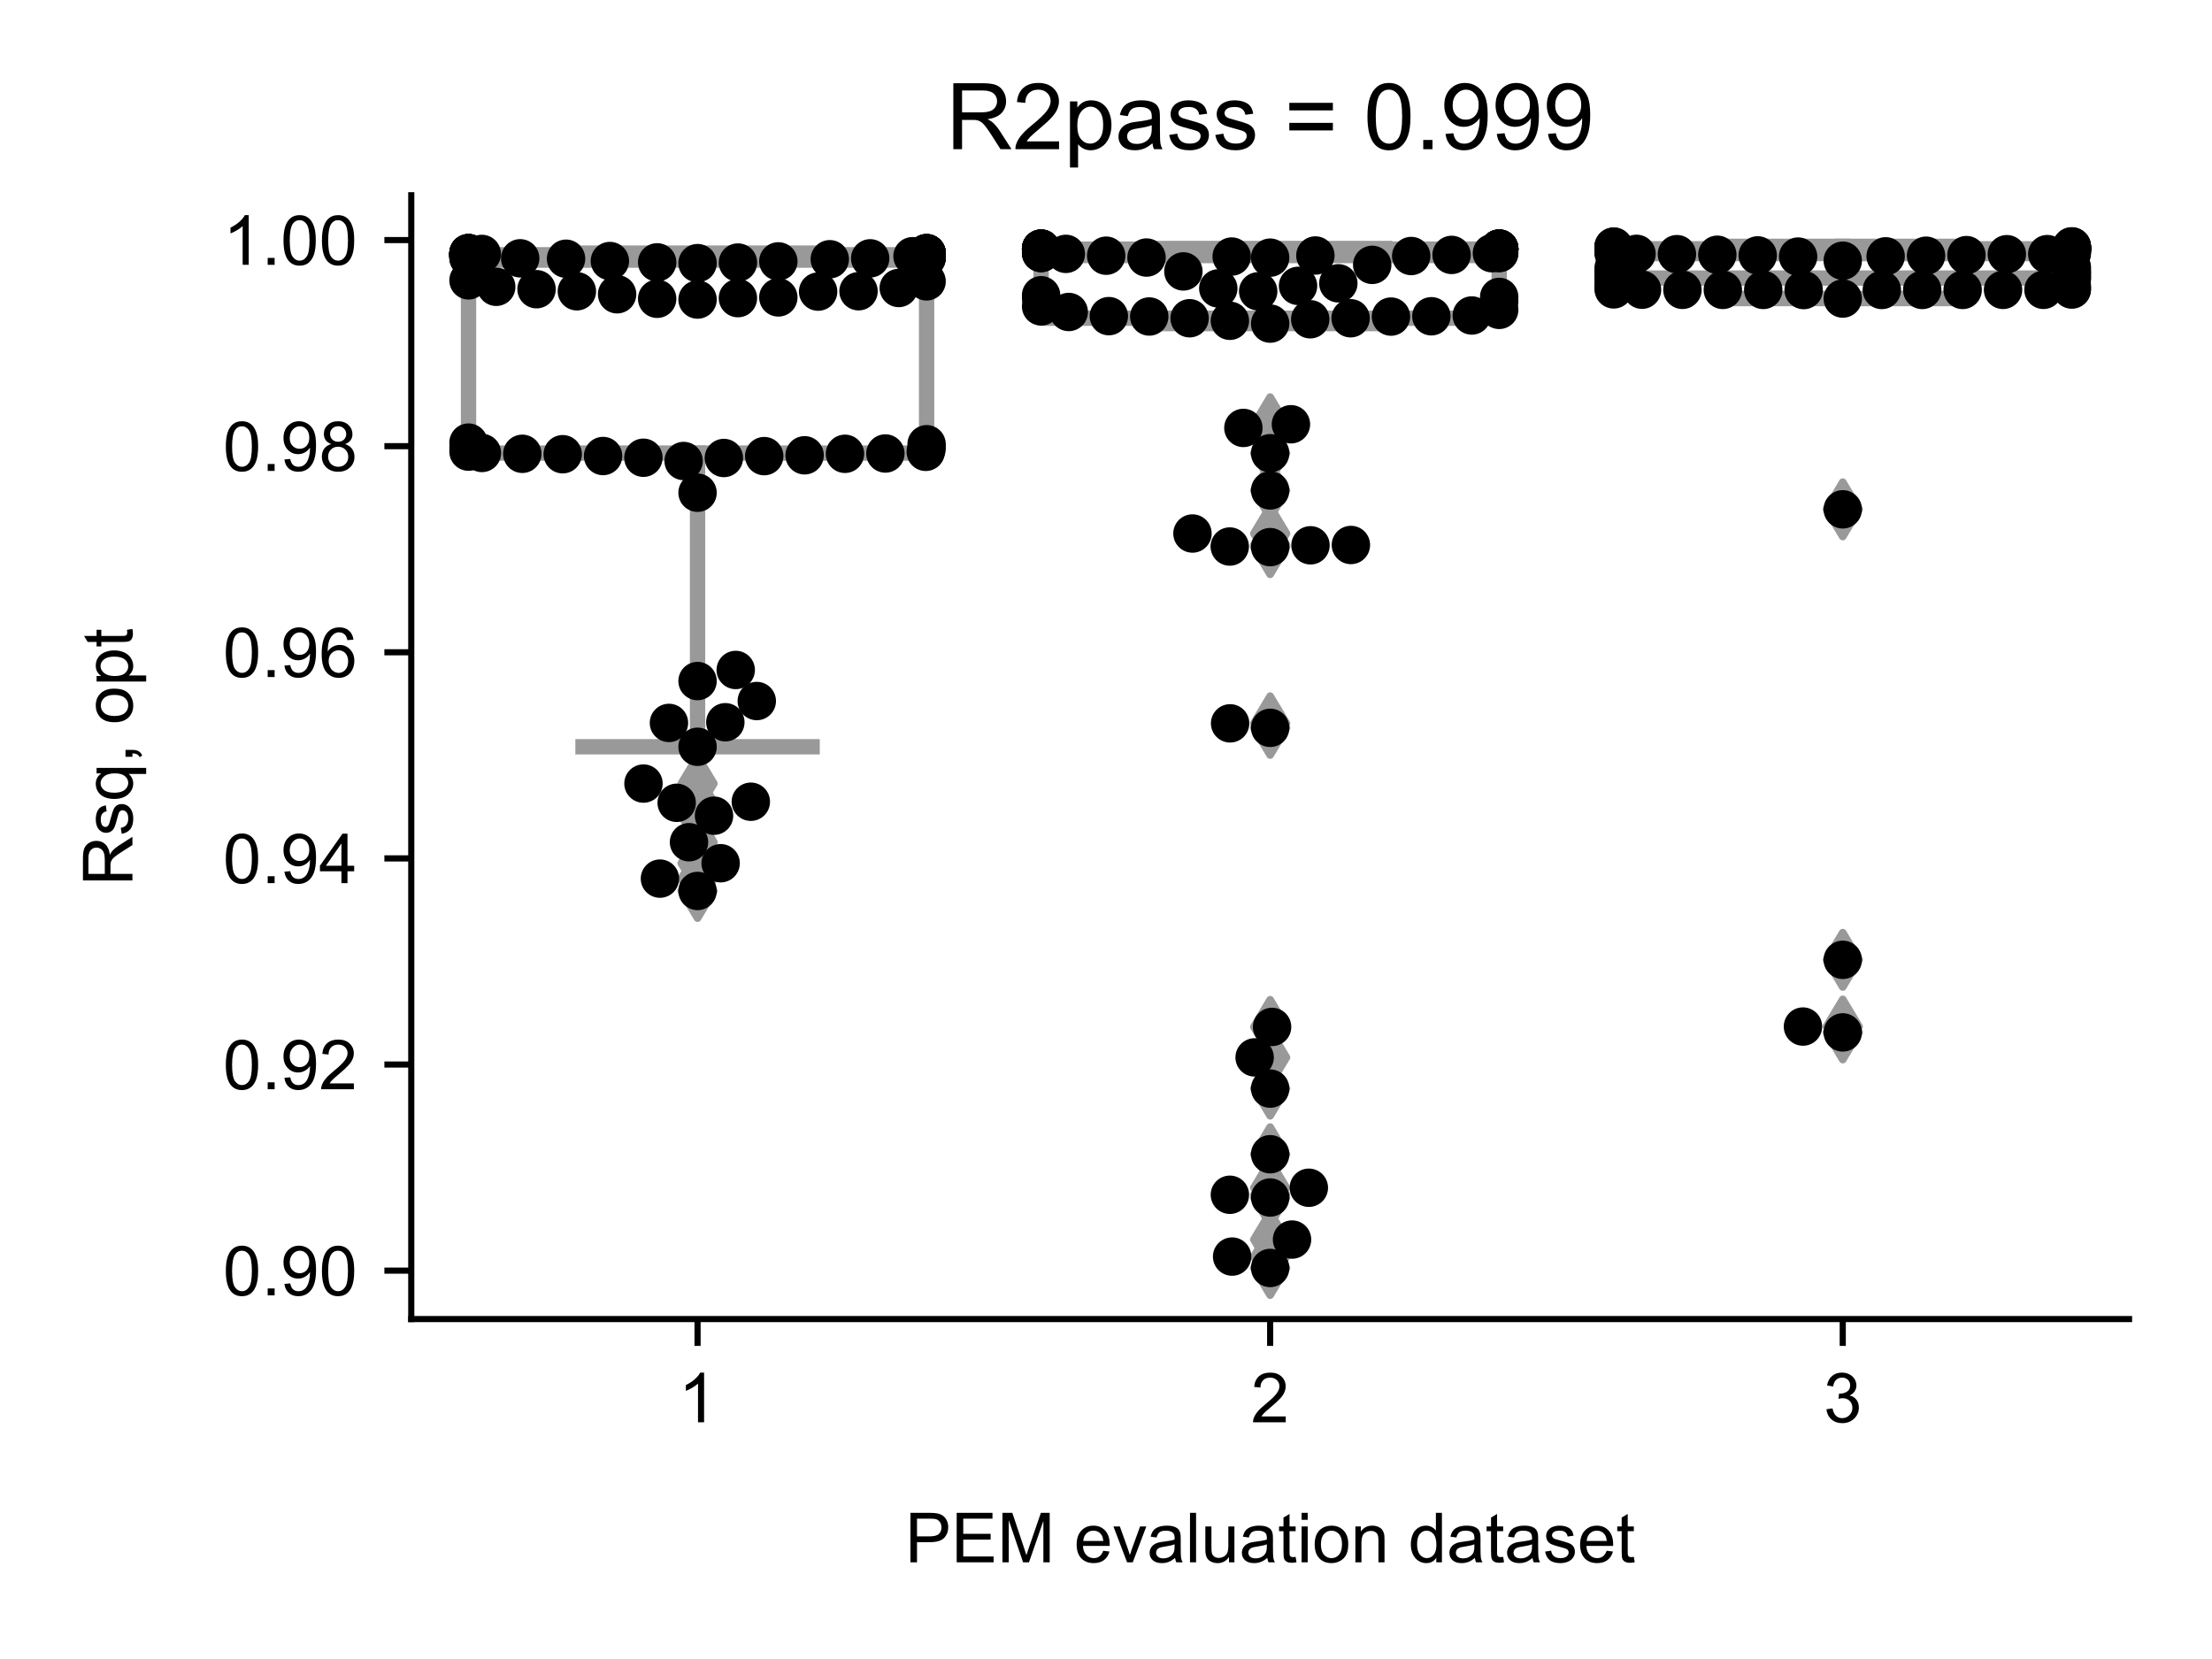 <?xml version="1.0" encoding="utf-8" standalone="no"?>
<!DOCTYPE svg PUBLIC "-//W3C//DTD SVG 1.1//EN"
  "http://www.w3.org/Graphics/SVG/1.1/DTD/svg11.dtd">
<!-- Created with matplotlib (https://matplotlib.org/) -->
<svg height="216pt" version="1.1" viewBox="0 0 288 216" width="288pt" xmlns="http://www.w3.org/2000/svg" xmlns:xlink="http://www.w3.org/1999/xlink">
 <defs>
  <style type="text/css">*{stroke-linecap:butt;stroke-linejoin:round;}</style>
 </defs>
 <g id="figure_1">
  <g id="patch_1">
   <path d="M 0 216 
L 288 216 
L 288 0 
L 0 0 
z
" style="fill:#ffffff;"/>
  </g>
  <g id="axes_1">
   <g id="patch_2">
    <path d="M 53.546 171.738 
L 277.2 171.738 
L 277.2 25.425 
L 53.546 25.425 
z
" style="fill:#ffffff;"/>
   </g>
   <g id="patch_3">
    <path clip-path="url(#p5b7d090d4c)" d="M 61.001 58.992 
L 120.642 58.992 
L 120.642 33.172 
L 61.001 33.172 
L 61.001 58.992 
z
" style="fill:#ffffff;stroke:#999999;stroke-linejoin:miter;stroke-width:2;"/>
   </g>
   <g id="patch_4">
    <path clip-path="url(#p5b7d090d4c)" d="M 135.552 41.435 
L 195.193 41.435 
L 195.193 32.436 
L 135.552 32.436 
L 135.552 41.435 
z
" style="fill:#ffffff;stroke:#999999;stroke-linejoin:miter;stroke-width:2;"/>
   </g>
   <g id="patch_5">
    <path clip-path="url(#p5b7d090d4c)" d="M 210.104 36.202 
L 269.745 36.202 
L 269.745 32.393 
L 210.104 32.393 
L 210.104 36.202 
z
" style="fill:#ffffff;stroke:#999999;stroke-linejoin:miter;stroke-width:2;"/>
   </g>
   <g id="matplotlib.axis_1">
    <g id="xtick_1">
     <g id="line2d_1">
      <defs>
       <path d="M 0 0 
L 0 3.5 
" id="m838b269918" style="stroke:#000000;stroke-width:0.8;"/>
      </defs>
      <g>
       <use style="stroke:#000000;stroke-width:0.8;" x="90.821" xlink:href="#m838b269918" y="171.738"/>
      </g>
     </g>
     <g id="text_1">
      <!-- 1 -->
      <g transform="translate(88.319 185.18)scale(0.09 -0.09)">
       <defs>
        <path d="M 37.25 0 
L 28.469 0 
L 28.469 56 
Q 25.297 52.984 20.141 49.953 
Q 14.984 46.922 10.891 45.406 
L 10.891 53.906 
Q 18.266 57.375 23.781 62.297 
Q 29.297 67.234 31.594 71.875 
L 37.25 71.875 
z
" id="ArialMT-49"/>
       </defs>
       <use xlink:href="#ArialMT-49"/>
      </g>
     </g>
    </g>
    <g id="xtick_2">
     <g id="line2d_2">
      <g>
       <use style="stroke:#000000;stroke-width:0.8;" x="165.373" xlink:href="#m838b269918" y="171.738"/>
      </g>
     </g>
     <g id="text_2">
      <!-- 2 -->
      <g transform="translate(162.87 185.18)scale(0.09 -0.09)">
       <defs>
        <path d="M 50.344 8.453 
L 50.344 0 
L 3.031 0 
Q 2.938 3.172 4.047 6.109 
Q 5.859 10.938 9.828 15.625 
Q 13.812 20.312 21.344 26.469 
Q 33.016 36.031 37.109 41.625 
Q 41.219 47.219 41.219 52.203 
Q 41.219 57.422 37.469 61 
Q 33.734 64.594 27.734 64.594 
Q 21.391 64.594 17.578 60.781 
Q 13.766 56.984 13.719 50.25 
L 4.688 51.172 
Q 5.609 61.281 11.656 66.578 
Q 17.719 71.875 27.938 71.875 
Q 38.234 71.875 44.234 66.156 
Q 50.25 60.453 50.25 52 
Q 50.25 47.703 48.484 43.547 
Q 46.734 39.406 42.656 34.812 
Q 38.578 30.219 29.109 22.219 
Q 21.188 15.578 18.938 13.203 
Q 16.703 10.844 15.234 8.453 
z
" id="ArialMT-50"/>
       </defs>
       <use xlink:href="#ArialMT-50"/>
      </g>
     </g>
    </g>
    <g id="xtick_3">
     <g id="line2d_3">
      <g>
       <use style="stroke:#000000;stroke-width:0.8;" x="239.924" xlink:href="#m838b269918" y="171.738"/>
      </g>
     </g>
     <g id="text_3">
      <!-- 3 -->
      <g transform="translate(237.422 185.18)scale(0.09 -0.09)">
       <defs>
        <path d="M 4.203 18.891 
L 12.984 20.062 
Q 14.5 12.594 18.141 9.297 
Q 21.781 6 27 6 
Q 33.203 6 37.469 10.297 
Q 41.75 14.594 41.75 20.953 
Q 41.75 27 37.797 30.922 
Q 33.844 34.859 27.734 34.859 
Q 25.25 34.859 21.531 33.891 
L 22.516 41.609 
Q 23.391 41.5 23.922 41.5 
Q 29.547 41.5 34.031 44.422 
Q 38.531 47.359 38.531 53.469 
Q 38.531 58.297 35.25 61.469 
Q 31.984 64.656 26.812 64.656 
Q 21.688 64.656 18.266 61.422 
Q 14.844 58.203 13.875 51.766 
L 5.078 53.328 
Q 6.688 62.156 12.391 67.016 
Q 18.109 71.875 26.609 71.875 
Q 32.469 71.875 37.391 69.359 
Q 42.328 66.844 44.938 62.5 
Q 47.562 58.156 47.562 53.266 
Q 47.562 48.641 45.062 44.828 
Q 42.578 41.016 37.703 38.766 
Q 44.047 37.312 47.562 32.688 
Q 51.078 28.078 51.078 21.141 
Q 51.078 11.766 44.234 5.25 
Q 37.406 -1.266 26.953 -1.266 
Q 17.531 -1.266 11.297 4.344 
Q 5.078 9.969 4.203 18.891 
z
" id="ArialMT-51"/>
       </defs>
       <use xlink:href="#ArialMT-51"/>
      </g>
     </g>
    </g>
    <g id="text_4">
     <!-- PEM evaluation dataset -->
     <g transform="translate(117.846 203.411)scale(0.09 -0.09)">
      <defs>
       <path d="M 7.719 0 
L 7.719 71.578 
L 34.719 71.578 
Q 41.844 71.578 45.609 70.906 
Q 50.875 70.016 54.438 67.547 
Q 58.016 65.094 60.188 60.641 
Q 62.359 56.203 62.359 50.875 
Q 62.359 41.75 56.547 35.422 
Q 50.734 29.109 35.547 29.109 
L 17.188 29.109 
L 17.188 0 
z
M 17.188 37.547 
L 35.688 37.547 
Q 44.875 37.547 48.734 40.969 
Q 52.594 44.391 52.594 50.594 
Q 52.594 55.078 50.312 58.266 
Q 48.047 61.469 44.344 62.5 
Q 41.938 63.141 35.5 63.141 
L 17.188 63.141 
z
" id="ArialMT-80"/>
       <path d="M 7.906 0 
L 7.906 71.578 
L 59.672 71.578 
L 59.672 63.141 
L 17.391 63.141 
L 17.391 41.219 
L 56.984 41.219 
L 56.984 32.812 
L 17.391 32.812 
L 17.391 8.453 
L 61.328 8.453 
L 61.328 0 
z
" id="ArialMT-69"/>
       <path d="M 7.422 0 
L 7.422 71.578 
L 21.688 71.578 
L 38.625 20.906 
Q 40.969 13.812 42.047 10.297 
Q 43.266 14.203 45.844 21.781 
L 62.984 71.578 
L 75.734 71.578 
L 75.734 0 
L 66.609 0 
L 66.609 59.906 
L 45.797 0 
L 37.25 0 
L 16.547 60.938 
L 16.547 0 
z
" id="ArialMT-77"/>
       <path id="ArialMT-32"/>
       <path d="M 42.094 16.703 
L 51.172 15.578 
Q 49.031 7.625 43.219 3.219 
Q 37.406 -1.172 28.375 -1.172 
Q 17 -1.172 10.328 5.828 
Q 3.656 12.844 3.656 25.484 
Q 3.656 38.578 10.391 45.797 
Q 17.141 53.031 27.875 53.031 
Q 38.281 53.031 44.875 45.953 
Q 51.469 38.875 51.469 26.031 
Q 51.469 25.25 51.422 23.688 
L 12.75 23.688 
Q 13.234 15.141 17.578 10.594 
Q 21.922 6.062 28.422 6.062 
Q 33.25 6.062 36.672 8.594 
Q 40.094 11.141 42.094 16.703 
z
M 13.234 30.906 
L 42.188 30.906 
Q 41.609 37.453 38.875 40.719 
Q 34.672 45.797 27.984 45.797 
Q 21.922 45.797 17.797 41.75 
Q 13.672 37.703 13.234 30.906 
z
" id="ArialMT-101"/>
       <path d="M 21 0 
L 1.266 51.859 
L 10.547 51.859 
L 21.688 20.797 
Q 23.484 15.766 25 10.359 
Q 26.172 14.453 28.266 20.219 
L 39.797 51.859 
L 48.828 51.859 
L 29.203 0 
z
" id="ArialMT-118"/>
       <path d="M 40.438 6.391 
Q 35.547 2.25 31.031 0.531 
Q 26.516 -1.172 21.344 -1.172 
Q 12.797 -1.172 8.203 3 
Q 3.609 7.172 3.609 13.672 
Q 3.609 17.484 5.344 20.625 
Q 7.078 23.781 9.891 25.688 
Q 12.703 27.594 16.219 28.562 
Q 18.797 29.25 24.031 29.891 
Q 34.672 31.156 39.703 32.906 
Q 39.75 34.719 39.75 35.203 
Q 39.75 40.578 37.25 42.781 
Q 33.891 45.75 27.25 45.75 
Q 21.047 45.75 18.094 43.578 
Q 15.141 41.406 13.719 35.891 
L 5.125 37.062 
Q 6.297 42.578 8.984 45.969 
Q 11.672 49.359 16.75 51.188 
Q 21.828 53.031 28.516 53.031 
Q 35.156 53.031 39.297 51.469 
Q 43.453 49.906 45.406 47.531 
Q 47.359 45.172 48.141 41.547 
Q 48.578 39.312 48.578 33.453 
L 48.578 21.734 
Q 48.578 9.469 49.141 6.219 
Q 49.703 2.984 51.375 0 
L 42.188 0 
Q 40.828 2.734 40.438 6.391 
z
M 39.703 26.031 
Q 34.906 24.078 25.344 22.703 
Q 19.922 21.922 17.672 20.938 
Q 15.438 19.969 14.203 18.094 
Q 12.984 16.219 12.984 13.922 
Q 12.984 10.406 15.641 8.062 
Q 18.312 5.719 23.438 5.719 
Q 28.516 5.719 32.469 7.938 
Q 36.422 10.156 38.281 14.016 
Q 39.703 17 39.703 22.797 
z
" id="ArialMT-97"/>
       <path d="M 6.391 0 
L 6.391 71.578 
L 15.188 71.578 
L 15.188 0 
z
" id="ArialMT-108"/>
       <path d="M 40.578 0 
L 40.578 7.625 
Q 34.516 -1.172 24.125 -1.172 
Q 19.531 -1.172 15.547 0.578 
Q 11.578 2.344 9.641 5 
Q 7.719 7.672 6.938 11.531 
Q 6.391 14.109 6.391 19.734 
L 6.391 51.859 
L 15.188 51.859 
L 15.188 23.094 
Q 15.188 16.219 15.719 13.812 
Q 16.547 10.359 19.234 8.375 
Q 21.922 6.391 25.875 6.391 
Q 29.828 6.391 33.297 8.422 
Q 36.766 10.453 38.203 13.938 
Q 39.656 17.438 39.656 24.078 
L 39.656 51.859 
L 48.438 51.859 
L 48.438 0 
z
" id="ArialMT-117"/>
       <path d="M 25.781 7.859 
L 27.047 0.094 
Q 23.344 -0.688 20.406 -0.688 
Q 15.625 -0.688 12.984 0.828 
Q 10.359 2.344 9.281 4.812 
Q 8.203 7.281 8.203 15.188 
L 8.203 45.016 
L 1.766 45.016 
L 1.766 51.859 
L 8.203 51.859 
L 8.203 64.703 
L 16.938 69.969 
L 16.938 51.859 
L 25.781 51.859 
L 25.781 45.016 
L 16.938 45.016 
L 16.938 14.703 
Q 16.938 10.938 17.406 9.859 
Q 17.875 8.797 18.922 8.156 
Q 19.969 7.516 21.922 7.516 
Q 23.391 7.516 25.781 7.859 
z
" id="ArialMT-116"/>
       <path d="M 6.641 61.469 
L 6.641 71.578 
L 15.438 71.578 
L 15.438 61.469 
z
M 6.641 0 
L 6.641 51.859 
L 15.438 51.859 
L 15.438 0 
z
" id="ArialMT-105"/>
       <path d="M 3.328 25.922 
Q 3.328 40.328 11.328 47.266 
Q 18.016 53.031 27.641 53.031 
Q 38.328 53.031 45.109 46.016 
Q 51.906 39.016 51.906 26.656 
Q 51.906 16.656 48.906 10.906 
Q 45.906 5.172 40.156 2 
Q 34.422 -1.172 27.641 -1.172 
Q 16.75 -1.172 10.031 5.812 
Q 3.328 12.797 3.328 25.922 
z
M 12.359 25.922 
Q 12.359 15.969 16.703 11.016 
Q 21.047 6.062 27.641 6.062 
Q 34.188 6.062 38.531 11.031 
Q 42.875 16.016 42.875 26.219 
Q 42.875 35.844 38.5 40.797 
Q 34.125 45.75 27.641 45.75 
Q 21.047 45.75 16.703 40.812 
Q 12.359 35.891 12.359 25.922 
z
" id="ArialMT-111"/>
       <path d="M 6.594 0 
L 6.594 51.859 
L 14.5 51.859 
L 14.5 44.484 
Q 20.219 53.031 31 53.031 
Q 35.688 53.031 39.625 51.344 
Q 43.562 49.656 45.516 46.922 
Q 47.469 44.188 48.25 40.438 
Q 48.734 37.984 48.734 31.891 
L 48.734 0 
L 39.938 0 
L 39.938 31.547 
Q 39.938 36.922 38.906 39.578 
Q 37.891 42.234 35.281 43.812 
Q 32.672 45.406 29.156 45.406 
Q 23.531 45.406 19.453 41.844 
Q 15.375 38.281 15.375 28.328 
L 15.375 0 
z
" id="ArialMT-110"/>
       <path d="M 40.234 0 
L 40.234 6.547 
Q 35.297 -1.172 25.734 -1.172 
Q 19.531 -1.172 14.328 2.25 
Q 9.125 5.672 6.266 11.797 
Q 3.422 17.922 3.422 25.875 
Q 3.422 33.641 6 39.969 
Q 8.594 46.297 13.766 49.656 
Q 18.953 53.031 25.344 53.031 
Q 30.031 53.031 33.688 51.047 
Q 37.359 49.078 39.656 45.906 
L 39.656 71.578 
L 48.391 71.578 
L 48.391 0 
z
M 12.453 25.875 
Q 12.453 15.922 16.641 10.984 
Q 20.844 6.062 26.562 6.062 
Q 32.328 6.062 36.344 10.766 
Q 40.375 15.484 40.375 25.141 
Q 40.375 35.797 36.266 40.766 
Q 32.172 45.75 26.172 45.75 
Q 20.312 45.75 16.375 40.969 
Q 12.453 36.188 12.453 25.875 
z
" id="ArialMT-100"/>
       <path d="M 3.078 15.484 
L 11.766 16.844 
Q 12.5 11.625 15.844 8.844 
Q 19.188 6.062 25.203 6.062 
Q 31.25 6.062 34.172 8.516 
Q 37.109 10.984 37.109 14.312 
Q 37.109 17.281 34.516 19 
Q 32.719 20.172 25.531 21.969 
Q 15.875 24.422 12.141 26.203 
Q 8.406 27.984 6.469 31.125 
Q 4.547 34.281 4.547 38.094 
Q 4.547 41.547 6.125 44.5 
Q 7.719 47.469 10.453 49.422 
Q 12.5 50.922 16.031 51.969 
Q 19.578 53.031 23.641 53.031 
Q 29.734 53.031 34.344 51.266 
Q 38.969 49.516 41.156 46.5 
Q 43.359 43.5 44.188 38.484 
L 35.594 37.312 
Q 35.016 41.312 32.203 43.547 
Q 29.391 45.797 24.266 45.797 
Q 18.219 45.797 15.625 43.797 
Q 13.031 41.797 13.031 39.109 
Q 13.031 37.406 14.109 36.031 
Q 15.188 34.625 17.484 33.688 
Q 18.797 33.203 25.25 31.453 
Q 34.578 28.953 38.25 27.359 
Q 41.938 25.781 44.031 22.75 
Q 46.141 19.734 46.141 15.234 
Q 46.141 10.844 43.578 6.953 
Q 41.016 3.078 36.172 0.953 
Q 31.344 -1.172 25.25 -1.172 
Q 15.141 -1.172 9.844 3.031 
Q 4.547 7.234 3.078 15.484 
z
" id="ArialMT-115"/>
      </defs>
      <use xlink:href="#ArialMT-80"/>
      <use x="66.699" xlink:href="#ArialMT-69"/>
      <use x="133.398" xlink:href="#ArialMT-77"/>
      <use x="216.699" xlink:href="#ArialMT-32"/>
      <use x="244.482" xlink:href="#ArialMT-101"/>
      <use x="300.098" xlink:href="#ArialMT-118"/>
      <use x="350.098" xlink:href="#ArialMT-97"/>
      <use x="405.713" xlink:href="#ArialMT-108"/>
      <use x="427.93" xlink:href="#ArialMT-117"/>
      <use x="483.545" xlink:href="#ArialMT-97"/>
      <use x="539.16" xlink:href="#ArialMT-116"/>
      <use x="566.943" xlink:href="#ArialMT-105"/>
      <use x="589.16" xlink:href="#ArialMT-111"/>
      <use x="644.775" xlink:href="#ArialMT-110"/>
      <use x="700.391" xlink:href="#ArialMT-32"/>
      <use x="728.174" xlink:href="#ArialMT-100"/>
      <use x="783.789" xlink:href="#ArialMT-97"/>
      <use x="839.404" xlink:href="#ArialMT-116"/>
      <use x="867.188" xlink:href="#ArialMT-97"/>
      <use x="922.803" xlink:href="#ArialMT-115"/>
      <use x="972.803" xlink:href="#ArialMT-101"/>
      <use x="1028.418" xlink:href="#ArialMT-116"/>
     </g>
    </g>
   </g>
   <g id="matplotlib.axis_2">
    <g id="ytick_1">
     <g id="line2d_4">
      <defs>
       <path d="M 0 0 
L -3.5 0 
" id="maf1d461d63" style="stroke:#000000;stroke-width:0.8;"/>
      </defs>
      <g>
       <use style="stroke:#000000;stroke-width:0.8;" x="53.546" xlink:href="#maf1d461d63" y="165.434"/>
      </g>
     </g>
     <g id="text_5">
      <!-- 0.90 -->
      <g transform="translate(29.031 168.655)scale(0.09 -0.09)">
       <defs>
        <path d="M 4.156 35.297 
Q 4.156 48 6.766 55.734 
Q 9.375 63.484 14.516 67.672 
Q 19.672 71.875 27.484 71.875 
Q 33.25 71.875 37.594 69.547 
Q 41.938 67.234 44.766 62.859 
Q 47.609 58.5 49.219 52.219 
Q 50.828 45.953 50.828 35.297 
Q 50.828 22.703 48.234 14.969 
Q 45.656 7.234 40.5 3 
Q 35.359 -1.219 27.484 -1.219 
Q 17.141 -1.219 11.234 6.203 
Q 4.156 15.141 4.156 35.297 
z
M 13.188 35.297 
Q 13.188 17.672 17.312 11.828 
Q 21.438 6 27.484 6 
Q 33.547 6 37.672 11.859 
Q 41.797 17.719 41.797 35.297 
Q 41.797 52.984 37.672 58.781 
Q 33.547 64.594 27.391 64.594 
Q 21.344 64.594 17.719 59.469 
Q 13.188 52.938 13.188 35.297 
z
" id="ArialMT-48"/>
        <path d="M 9.078 0 
L 9.078 10.016 
L 19.094 10.016 
L 19.094 0 
z
" id="ArialMT-46"/>
        <path d="M 5.469 16.547 
L 13.922 17.328 
Q 14.984 11.375 18.016 8.688 
Q 21.047 6 25.781 6 
Q 29.828 6 32.875 7.859 
Q 35.938 9.719 37.891 12.812 
Q 39.844 15.922 41.156 21.188 
Q 42.484 26.469 42.484 31.938 
Q 42.484 32.516 42.438 33.688 
Q 39.797 29.5 35.234 26.875 
Q 30.672 24.266 25.344 24.266 
Q 16.453 24.266 10.297 30.703 
Q 4.156 37.156 4.156 47.703 
Q 4.156 58.594 10.578 65.234 
Q 17 71.875 26.656 71.875 
Q 33.641 71.875 39.422 68.109 
Q 45.219 64.359 48.219 57.391 
Q 51.219 50.438 51.219 37.25 
Q 51.219 23.531 48.234 15.406 
Q 45.266 7.281 39.375 3.031 
Q 33.5 -1.219 25.594 -1.219 
Q 17.188 -1.219 11.859 3.438 
Q 6.547 8.109 5.469 16.547 
z
M 41.453 48.141 
Q 41.453 55.719 37.422 60.156 
Q 33.406 64.594 27.734 64.594 
Q 21.875 64.594 17.531 59.812 
Q 13.188 55.031 13.188 47.406 
Q 13.188 40.578 17.312 36.297 
Q 21.438 32.031 27.484 32.031 
Q 33.594 32.031 37.516 36.297 
Q 41.453 40.578 41.453 48.141 
z
" id="ArialMT-57"/>
       </defs>
       <use xlink:href="#ArialMT-48"/>
       <use x="55.615" xlink:href="#ArialMT-46"/>
       <use x="83.398" xlink:href="#ArialMT-57"/>
       <use x="139.014" xlink:href="#ArialMT-48"/>
      </g>
     </g>
    </g>
    <g id="ytick_2">
     <g id="line2d_5">
      <g>
       <use style="stroke:#000000;stroke-width:0.8;" x="53.546" xlink:href="#maf1d461d63" y="138.598"/>
      </g>
     </g>
     <g id="text_6">
      <!-- 0.92 -->
      <g transform="translate(29.031 141.819)scale(0.09 -0.09)">
       <use xlink:href="#ArialMT-48"/>
       <use x="55.615" xlink:href="#ArialMT-46"/>
       <use x="83.398" xlink:href="#ArialMT-57"/>
       <use x="139.014" xlink:href="#ArialMT-50"/>
      </g>
     </g>
    </g>
    <g id="ytick_3">
     <g id="line2d_6">
      <g>
       <use style="stroke:#000000;stroke-width:0.8;" x="53.546" xlink:href="#maf1d461d63" y="111.763"/>
      </g>
     </g>
     <g id="text_7">
      <!-- 0.94 -->
      <g transform="translate(29.031 114.984)scale(0.09 -0.09)">
       <defs>
        <path d="M 32.328 0 
L 32.328 17.141 
L 1.266 17.141 
L 1.266 25.203 
L 33.938 71.578 
L 41.109 71.578 
L 41.109 25.203 
L 50.781 25.203 
L 50.781 17.141 
L 41.109 17.141 
L 41.109 0 
z
M 32.328 25.203 
L 32.328 57.469 
L 9.906 25.203 
z
" id="ArialMT-52"/>
       </defs>
       <use xlink:href="#ArialMT-48"/>
       <use x="55.615" xlink:href="#ArialMT-46"/>
       <use x="83.398" xlink:href="#ArialMT-57"/>
       <use x="139.014" xlink:href="#ArialMT-52"/>
      </g>
     </g>
    </g>
    <g id="ytick_4">
     <g id="line2d_7">
      <g>
       <use style="stroke:#000000;stroke-width:0.8;" x="53.546" xlink:href="#maf1d461d63" y="84.928"/>
      </g>
     </g>
     <g id="text_8">
      <!-- 0.96 -->
      <g transform="translate(29.031 88.149)scale(0.09 -0.09)">
       <defs>
        <path d="M 49.75 54.047 
L 41.016 53.375 
Q 39.844 58.547 37.703 60.891 
Q 34.125 64.656 28.906 64.656 
Q 24.703 64.656 21.531 62.312 
Q 17.391 59.281 14.984 53.469 
Q 12.594 47.656 12.5 36.922 
Q 15.672 41.75 20.266 44.094 
Q 24.859 46.438 29.891 46.438 
Q 38.672 46.438 44.844 39.969 
Q 51.031 33.5 51.031 23.25 
Q 51.031 16.5 48.125 10.719 
Q 45.219 4.938 40.141 1.859 
Q 35.062 -1.219 28.609 -1.219 
Q 17.625 -1.219 10.688 6.859 
Q 3.766 14.938 3.766 33.5 
Q 3.766 54.25 11.422 63.672 
Q 18.109 71.875 29.438 71.875 
Q 37.891 71.875 43.281 67.141 
Q 48.688 62.406 49.75 54.047 
z
M 13.875 23.188 
Q 13.875 18.656 15.797 14.5 
Q 17.719 10.359 21.188 8.172 
Q 24.656 6 28.469 6 
Q 34.031 6 38.031 10.484 
Q 42.047 14.984 42.047 22.703 
Q 42.047 30.125 38.078 34.391 
Q 34.125 38.672 28.125 38.672 
Q 22.172 38.672 18.016 34.391 
Q 13.875 30.125 13.875 23.188 
z
" id="ArialMT-54"/>
       </defs>
       <use xlink:href="#ArialMT-48"/>
       <use x="55.615" xlink:href="#ArialMT-46"/>
       <use x="83.398" xlink:href="#ArialMT-57"/>
       <use x="139.014" xlink:href="#ArialMT-54"/>
      </g>
     </g>
    </g>
    <g id="ytick_5">
     <g id="line2d_8">
      <g>
       <use style="stroke:#000000;stroke-width:0.8;" x="53.546" xlink:href="#maf1d461d63" y="58.093"/>
      </g>
     </g>
     <g id="text_9">
      <!-- 0.98 -->
      <g transform="translate(29.031 61.314)scale(0.09 -0.09)">
       <defs>
        <path d="M 17.672 38.812 
Q 12.203 40.828 9.562 44.531 
Q 6.938 48.25 6.938 53.422 
Q 6.938 61.234 12.547 66.547 
Q 18.172 71.875 27.484 71.875 
Q 36.859 71.875 42.578 66.422 
Q 48.297 60.984 48.297 53.172 
Q 48.297 48.188 45.672 44.5 
Q 43.062 40.828 37.75 38.812 
Q 44.344 36.672 47.781 31.875 
Q 51.219 27.094 51.219 20.453 
Q 51.219 11.281 44.719 5.031 
Q 38.234 -1.219 27.641 -1.219 
Q 17.047 -1.219 10.547 5.047 
Q 4.047 11.328 4.047 20.703 
Q 4.047 27.688 7.594 32.391 
Q 11.141 37.109 17.672 38.812 
z
M 15.922 53.719 
Q 15.922 48.641 19.188 45.406 
Q 22.469 42.188 27.688 42.188 
Q 32.766 42.188 36.016 45.375 
Q 39.266 48.578 39.266 53.219 
Q 39.266 58.062 35.906 61.359 
Q 32.562 64.656 27.594 64.656 
Q 22.562 64.656 19.234 61.422 
Q 15.922 58.203 15.922 53.719 
z
M 13.094 20.656 
Q 13.094 16.891 14.875 13.375 
Q 16.656 9.859 20.172 7.922 
Q 23.688 6 27.734 6 
Q 34.031 6 38.125 10.047 
Q 42.234 14.109 42.234 20.359 
Q 42.234 26.703 38.016 30.859 
Q 33.797 35.016 27.438 35.016 
Q 21.234 35.016 17.156 30.906 
Q 13.094 26.812 13.094 20.656 
z
" id="ArialMT-56"/>
       </defs>
       <use xlink:href="#ArialMT-48"/>
       <use x="55.615" xlink:href="#ArialMT-46"/>
       <use x="83.398" xlink:href="#ArialMT-57"/>
       <use x="139.014" xlink:href="#ArialMT-56"/>
      </g>
     </g>
    </g>
    <g id="ytick_6">
     <g id="line2d_9">
      <g>
       <use style="stroke:#000000;stroke-width:0.8;" x="53.546" xlink:href="#maf1d461d63" y="31.258"/>
      </g>
     </g>
     <g id="text_10">
      <!-- 1.00 -->
      <g transform="translate(29.031 34.479)scale(0.09 -0.09)">
       <use xlink:href="#ArialMT-49"/>
       <use x="55.615" xlink:href="#ArialMT-46"/>
       <use x="83.398" xlink:href="#ArialMT-48"/>
       <use x="139.014" xlink:href="#ArialMT-48"/>
      </g>
     </g>
    </g>
    <g id="text_11">
     <!-- Rsq, opt -->
     <g transform="translate(17.242 115.339)rotate(-90)scale(0.09 -0.09)">
      <defs>
       <path d="M 7.859 0 
L 7.859 71.578 
L 39.594 71.578 
Q 49.172 71.578 54.141 69.641 
Q 59.125 67.719 62.109 62.828 
Q 65.094 57.953 65.094 52.047 
Q 65.094 44.438 60.156 39.203 
Q 55.219 33.984 44.922 32.562 
Q 48.688 30.766 50.641 29 
Q 54.781 25.203 58.5 19.484 
L 70.953 0 
L 59.031 0 
L 49.562 14.891 
Q 45.406 21.344 42.719 24.75 
Q 40.047 28.172 37.922 29.531 
Q 35.797 30.906 33.594 31.453 
Q 31.984 31.781 28.328 31.781 
L 17.328 31.781 
L 17.328 0 
z
M 17.328 39.984 
L 37.703 39.984 
Q 44.188 39.984 47.844 41.328 
Q 51.516 42.672 53.422 45.625 
Q 55.328 48.578 55.328 52.047 
Q 55.328 57.125 51.641 60.391 
Q 47.953 63.672 39.984 63.672 
L 17.328 63.672 
z
" id="ArialMT-82"/>
       <path d="M 39.656 -19.875 
L 39.656 5.516 
Q 37.594 2.641 33.906 0.734 
Q 30.219 -1.172 26.078 -1.172 
Q 16.844 -1.172 10.172 6.203 
Q 3.516 13.578 3.516 26.422 
Q 3.516 34.234 6.219 40.422 
Q 8.938 46.625 14.078 49.828 
Q 19.234 53.031 25.391 53.031 
Q 35.016 53.031 40.531 44.922 
L 40.531 51.859 
L 48.438 51.859 
L 48.438 -19.875 
z
M 12.547 26.078 
Q 12.547 16.062 16.75 11.062 
Q 20.953 6.062 26.812 6.062 
Q 32.422 6.062 36.469 10.812 
Q 40.531 15.578 40.531 25.297 
Q 40.531 35.641 36.25 40.859 
Q 31.984 46.094 26.219 46.094 
Q 20.516 46.094 16.531 41.234 
Q 12.547 36.375 12.547 26.078 
z
" id="ArialMT-113"/>
       <path d="M 8.891 0 
L 8.891 10.016 
L 18.891 10.016 
L 18.891 0 
Q 18.891 -5.516 16.938 -8.906 
Q 14.984 -12.312 10.75 -14.156 
L 8.297 -10.406 
Q 11.078 -9.188 12.391 -6.812 
Q 13.719 -4.438 13.875 0 
z
" id="ArialMT-44"/>
       <path d="M 6.594 -19.875 
L 6.594 51.859 
L 14.594 51.859 
L 14.594 45.125 
Q 17.438 49.078 21 51.047 
Q 24.562 53.031 29.641 53.031 
Q 36.281 53.031 41.359 49.609 
Q 46.438 46.188 49.016 39.953 
Q 51.609 33.734 51.609 26.312 
Q 51.609 18.359 48.75 11.984 
Q 45.906 5.609 40.453 2.219 
Q 35.016 -1.172 29 -1.172 
Q 24.609 -1.172 21.109 0.688 
Q 17.625 2.547 15.375 5.375 
L 15.375 -19.875 
z
M 14.547 25.641 
Q 14.547 15.625 18.594 10.844 
Q 22.656 6.062 28.422 6.062 
Q 34.281 6.062 38.453 11.016 
Q 42.625 15.969 42.625 26.375 
Q 42.625 36.281 38.547 41.203 
Q 34.469 46.141 28.812 46.141 
Q 23.188 46.141 18.859 40.891 
Q 14.547 35.641 14.547 25.641 
z
" id="ArialMT-112"/>
      </defs>
      <use xlink:href="#ArialMT-82"/>
      <use x="72.217" xlink:href="#ArialMT-115"/>
      <use x="122.217" xlink:href="#ArialMT-113"/>
      <use x="177.832" xlink:href="#ArialMT-44"/>
      <use x="205.615" xlink:href="#ArialMT-32"/>
      <use x="233.398" xlink:href="#ArialMT-111"/>
      <use x="289.014" xlink:href="#ArialMT-112"/>
      <use x="344.629" xlink:href="#ArialMT-116"/>
     </g>
    </g>
   </g>
   <g id="line2d_10">
    <path clip-path="url(#p5b7d090d4c)" d="M 90.821 58.992 
L 90.821 97.23 
" style="fill:none;stroke:#999999;stroke-linecap:square;stroke-width:2;"/>
   </g>
   <g id="line2d_11">
    <path clip-path="url(#p5b7d090d4c)" d="M 90.821 33.172 
L 90.821 32.953 
" style="fill:none;stroke:#999999;stroke-linecap:square;stroke-width:2;"/>
   </g>
   <g id="line2d_12">
    <path clip-path="url(#p5b7d090d4c)" d="M 75.911 97.23 
L 105.732 97.23 
" style="fill:none;stroke:#999999;stroke-linecap:square;stroke-width:2;"/>
   </g>
   <g id="line2d_13">
    <path clip-path="url(#p5b7d090d4c)" d="M 75.911 32.953 
L 105.732 32.953 
" style="fill:none;stroke:#999999;stroke-linecap:square;stroke-width:2;"/>
   </g>
   <g id="line2d_14">
    <defs>
     <path d="M -0 3.536 
L 2.121 0 
L -0 -3.536 
L -2.121 -0 
z
" id="m8b9b7772b4" style="stroke:#999999;stroke-linejoin:miter;"/>
    </defs>
    <g clip-path="url(#p5b7d090d4c)">
     <use style="fill:#999999;stroke:#999999;stroke-linejoin:miter;" x="90.821" xlink:href="#m8b9b7772b4" y="102.02"/>
     <use style="fill:#999999;stroke:#999999;stroke-linejoin:miter;" x="90.821" xlink:href="#m8b9b7772b4" y="104.385"/>
     <use style="fill:#999999;stroke:#999999;stroke-linejoin:miter;" x="90.821" xlink:href="#m8b9b7772b4" y="106.202"/>
     <use style="fill:#999999;stroke:#999999;stroke-linejoin:miter;" x="90.821" xlink:href="#m8b9b7772b4" y="104.525"/>
     <use style="fill:#999999;stroke:#999999;stroke-linejoin:miter;" x="90.821" xlink:href="#m8b9b7772b4" y="109.656"/>
     <use style="fill:#999999;stroke:#999999;stroke-linejoin:miter;" x="90.821" xlink:href="#m8b9b7772b4" y="114.395"/>
     <use style="fill:#999999;stroke:#999999;stroke-linejoin:miter;" x="90.821" xlink:href="#m8b9b7772b4" y="116.002"/>
     <use style="fill:#999999;stroke:#999999;stroke-linejoin:miter;" x="90.821" xlink:href="#m8b9b7772b4" y="112.392"/>
    </g>
   </g>
   <g id="line2d_15">
    <path clip-path="url(#p5b7d090d4c)" d="M 165.373 41.435 
L 165.373 42.132 
" style="fill:none;stroke:#999999;stroke-linecap:square;stroke-width:2;"/>
   </g>
   <g id="line2d_16">
    <path clip-path="url(#p5b7d090d4c)" d="M 165.373 32.436 
L 165.373 32.357 
" style="fill:none;stroke:#999999;stroke-linecap:square;stroke-width:2;"/>
   </g>
   <g id="line2d_17">
    <path clip-path="url(#p5b7d090d4c)" d="M 150.463 42.132 
L 180.283 42.132 
" style="fill:none;stroke:#999999;stroke-linecap:square;stroke-width:2;"/>
   </g>
   <g id="line2d_18">
    <path clip-path="url(#p5b7d090d4c)" d="M 150.463 32.357 
L 180.283 32.357 
" style="fill:none;stroke:#999999;stroke-linecap:square;stroke-width:2;"/>
   </g>
   <g id="line2d_19">
    <g clip-path="url(#p5b7d090d4c)">
     <use style="fill:#999999;stroke:#999999;stroke-linejoin:miter;" x="165.373" xlink:href="#m8b9b7772b4" y="55.238"/>
     <use style="fill:#999999;stroke:#999999;stroke-linejoin:miter;" x="165.373" xlink:href="#m8b9b7772b4" y="59.01"/>
     <use style="fill:#999999;stroke:#999999;stroke-linejoin:miter;" x="165.373" xlink:href="#m8b9b7772b4" y="55.716"/>
     <use style="fill:#999999;stroke:#999999;stroke-linejoin:miter;" x="165.373" xlink:href="#m8b9b7772b4" y="63.852"/>
     <use style="fill:#999999;stroke:#999999;stroke-linejoin:miter;" x="165.373" xlink:href="#m8b9b7772b4" y="69.463"/>
     <use style="fill:#999999;stroke:#999999;stroke-linejoin:miter;" x="165.373" xlink:href="#m8b9b7772b4" y="70.957"/>
     <use style="fill:#999999;stroke:#999999;stroke-linejoin:miter;" x="165.373" xlink:href="#m8b9b7772b4" y="70.999"/>
     <use style="fill:#999999;stroke:#999999;stroke-linejoin:miter;" x="165.373" xlink:href="#m8b9b7772b4" y="71.157"/>
     <use style="fill:#999999;stroke:#999999;stroke-linejoin:miter;" x="165.373" xlink:href="#m8b9b7772b4" y="71.236"/>
     <use style="fill:#999999;stroke:#999999;stroke-linejoin:miter;" x="165.373" xlink:href="#m8b9b7772b4" y="94.764"/>
     <use style="fill:#999999;stroke:#999999;stroke-linejoin:miter;" x="165.373" xlink:href="#m8b9b7772b4" y="155.915"/>
     <use style="fill:#999999;stroke:#999999;stroke-linejoin:miter;" x="165.373" xlink:href="#m8b9b7772b4" y="94.18"/>
     <use style="fill:#999999;stroke:#999999;stroke-linejoin:miter;" x="165.373" xlink:href="#m8b9b7772b4" y="163.606"/>
     <use style="fill:#999999;stroke:#999999;stroke-linejoin:miter;" x="165.373" xlink:href="#m8b9b7772b4" y="161.39"/>
     <use style="fill:#999999;stroke:#999999;stroke-linejoin:miter;" x="165.373" xlink:href="#m8b9b7772b4" y="154.644"/>
     <use style="fill:#999999;stroke:#999999;stroke-linejoin:miter;" x="165.373" xlink:href="#m8b9b7772b4" y="155.558"/>
     <use style="fill:#999999;stroke:#999999;stroke-linejoin:miter;" x="165.373" xlink:href="#m8b9b7772b4" y="165.088"/>
     <use style="fill:#999999;stroke:#999999;stroke-linejoin:miter;" x="165.373" xlink:href="#m8b9b7772b4" y="150.282"/>
     <use style="fill:#999999;stroke:#999999;stroke-linejoin:miter;" x="165.373" xlink:href="#m8b9b7772b4" y="141.734"/>
     <use style="fill:#999999;stroke:#999999;stroke-linejoin:miter;" x="165.373" xlink:href="#m8b9b7772b4" y="137.673"/>
     <use style="fill:#999999;stroke:#999999;stroke-linejoin:miter;" x="165.373" xlink:href="#m8b9b7772b4" y="133.705"/>
    </g>
   </g>
   <g id="line2d_20">
    <path clip-path="url(#p5b7d090d4c)" d="M 239.924 36.202 
L 239.924 38.872 
" style="fill:none;stroke:#999999;stroke-linecap:square;stroke-width:2;"/>
   </g>
   <g id="line2d_21">
    <path clip-path="url(#p5b7d090d4c)" d="M 239.924 32.393 
L 239.924 32.076 
" style="fill:none;stroke:#999999;stroke-linecap:square;stroke-width:2;"/>
   </g>
   <g id="line2d_22">
    <path clip-path="url(#p5b7d090d4c)" d="M 225.014 38.872 
L 254.835 38.872 
" style="fill:none;stroke:#999999;stroke-linecap:square;stroke-width:2;"/>
   </g>
   <g id="line2d_23">
    <path clip-path="url(#p5b7d090d4c)" d="M 225.014 32.076 
L 254.835 32.076 
" style="fill:none;stroke:#999999;stroke-linecap:square;stroke-width:2;"/>
   </g>
   <g id="line2d_24">
    <g clip-path="url(#p5b7d090d4c)">
     <use style="fill:#999999;stroke:#999999;stroke-linejoin:miter;" x="239.924" xlink:href="#m8b9b7772b4" y="66.316"/>
     <use style="fill:#999999;stroke:#999999;stroke-linejoin:miter;" x="239.924" xlink:href="#m8b9b7772b4" y="134.418"/>
     <use style="fill:#999999;stroke:#999999;stroke-linejoin:miter;" x="239.924" xlink:href="#m8b9b7772b4" y="124.968"/>
     <use style="fill:#999999;stroke:#999999;stroke-linejoin:miter;" x="239.924" xlink:href="#m8b9b7772b4" y="133.657"/>
    </g>
   </g>
   <g id="line2d_25">
    <path clip-path="url(#p5b7d090d4c)" d="M 61.001 33.87 
L 120.642 33.87 
" style="fill:none;stroke:#999999;stroke-linecap:square;stroke-width:2;"/>
   </g>
   <g id="line2d_26">
    <path clip-path="url(#p5b7d090d4c)" d="M 135.552 33.266 
L 195.193 33.266 
" style="fill:none;stroke:#999999;stroke-linecap:square;stroke-width:2;"/>
   </g>
   <g id="line2d_27">
    <path clip-path="url(#p5b7d090d4c)" d="M 210.104 33.014 
L 269.745 33.014 
" style="fill:none;stroke:#999999;stroke-linecap:square;stroke-width:2;"/>
   </g>
   <g id="patch_6">
    <path d="M 53.546 171.738 
L 53.546 25.425 
" style="fill:none;stroke:#000000;stroke-linecap:square;stroke-linejoin:miter;stroke-width:0.8;"/>
   </g>
   <g id="patch_7">
    <path d="M 53.546 171.738 
L 277.2 171.738 
" style="fill:none;stroke:#000000;stroke-linecap:square;stroke-linejoin:miter;stroke-width:0.8;"/>
   </g>
   <g id="PathCollection_1">
    <defs>
     <path d="M 0 2.5 
C 0.663 2.5 1.299 2.237 1.768 1.768 
C 2.237 1.299 2.5 0.663 2.5 -0 
C 2.5 -0.663 2.237 -1.299 1.768 -1.768 
C 1.299 -2.237 0.663 -2.5 0 -2.5 
C -0.663 -2.5 -1.299 -2.237 -1.768 -1.768 
C -2.237 -1.299 -2.5 -0.663 -2.5 0 
C -2.5 0.663 -2.237 1.299 -1.768 1.768 
C -1.299 2.237 -0.663 2.5 0 2.5 
z
" id="C0_0_89d81d10c9"/>
    </defs>
    <g clip-path="url(#p5b7d090d4c)">
     <use x="90.821" xlink:href="#C0_0_89d81d10c9" y="116.002"/>
    </g>
    <g clip-path="url(#p5b7d090d4c)">
     <use x="85.924" xlink:href="#C0_0_89d81d10c9" y="114.395"/>
    </g>
    <g clip-path="url(#p5b7d090d4c)">
     <use x="93.826" xlink:href="#C0_0_89d81d10c9" y="112.392"/>
    </g>
    <g clip-path="url(#p5b7d090d4c)">
     <use x="89.707" xlink:href="#C0_0_89d81d10c9" y="109.656"/>
    </g>
    <g clip-path="url(#p5b7d090d4c)">
     <use x="92.966" xlink:href="#C0_0_89d81d10c9" y="106.202"/>
    </g>
    <g clip-path="url(#p5b7d090d4c)">
     <use x="88.103" xlink:href="#C0_0_89d81d10c9" y="104.525"/>
    </g>
    <g clip-path="url(#p5b7d090d4c)">
     <use x="97.756" xlink:href="#C0_0_89d81d10c9" y="104.385"/>
    </g>
    <g clip-path="url(#p5b7d090d4c)">
     <use x="83.779" xlink:href="#C0_0_89d81d10c9" y="102.02"/>
    </g>
    <g clip-path="url(#p5b7d090d4c)">
     <use x="90.821" xlink:href="#C0_0_89d81d10c9" y="97.23"/>
    </g>
    <g clip-path="url(#p5b7d090d4c)">
     <use x="87.097" xlink:href="#C0_0_89d81d10c9" y="94.124"/>
    </g>
    <g clip-path="url(#p5b7d090d4c)">
     <use x="94.438" xlink:href="#C0_0_89d81d10c9" y="94.036"/>
    </g>
    <g clip-path="url(#p5b7d090d4c)">
     <use x="98.532" xlink:href="#C0_0_89d81d10c9" y="91.274"/>
    </g>
    <g clip-path="url(#p5b7d090d4c)">
     <use x="90.821" xlink:href="#C0_0_89d81d10c9" y="88.672"/>
    </g>
    <g clip-path="url(#p5b7d090d4c)">
     <use x="95.791" xlink:href="#C0_0_89d81d10c9" y="87.229"/>
    </g>
    <g clip-path="url(#p5b7d090d4c)">
     <use x="90.821" xlink:href="#C0_0_89d81d10c9" y="64.152"/>
    </g>
    <g clip-path="url(#p5b7d090d4c)">
     <use x="89.008" xlink:href="#C0_0_89d81d10c9" y="60.023"/>
    </g>
    <g clip-path="url(#p5b7d090d4c)">
     <use x="94.247" xlink:href="#C0_0_89d81d10c9" y="59.631"/>
    </g>
    <g clip-path="url(#p5b7d090d4c)">
     <use x="83.771" xlink:href="#C0_0_89d81d10c9" y="59.598"/>
    </g>
    <g clip-path="url(#p5b7d090d4c)">
     <use x="99.5" xlink:href="#C0_0_89d81d10c9" y="59.387"/>
    </g>
    <g clip-path="url(#p5b7d090d4c)">
     <use x="78.518" xlink:href="#C0_0_89d81d10c9" y="59.374"/>
    </g>
    <g clip-path="url(#p5b7d090d4c)">
     <use x="104.759" xlink:href="#C0_0_89d81d10c9" y="59.279"/>
    </g>
    <g clip-path="url(#p5b7d090d4c)">
     <use x="73.264" xlink:href="#C0_0_89d81d10c9" y="59.139"/>
    </g>
    <g clip-path="url(#p5b7d090d4c)">
     <use x="110.015" xlink:href="#C0_0_89d81d10c9" y="59.085"/>
    </g>
    <g clip-path="url(#p5b7d090d4c)">
     <use x="68.004" xlink:href="#C0_0_89d81d10c9" y="59.085"/>
    </g>
    <g clip-path="url(#p5b7d090d4c)">
     <use x="115.275" xlink:href="#C0_0_89d81d10c9" y="59.044"/>
    </g>
    <g clip-path="url(#p5b7d090d4c)">
     <use x="62.745" xlink:href="#C0_0_89d81d10c9" y="58.974"/>
    </g>
    <g clip-path="url(#p5b7d090d4c)">
     <use x="120.529" xlink:href="#C0_0_89d81d10c9" y="58.828"/>
    </g>
    <g clip-path="url(#p5b7d090d4c)">
     <use x="61.001" xlink:href="#C0_0_89d81d10c9" y="58.802"/>
    </g>
    <g clip-path="url(#p5b7d090d4c)">
     <use x="120.642" xlink:href="#C0_0_89d81d10c9" y="58.416"/>
    </g>
    <g clip-path="url(#p5b7d090d4c)">
     <use x="61.001" xlink:href="#C0_0_89d81d10c9" y="58.315"/>
    </g>
    <g clip-path="url(#p5b7d090d4c)">
     <use x="120.642" xlink:href="#C0_0_89d81d10c9" y="57.841"/>
    </g>
    <g clip-path="url(#p5b7d090d4c)">
     <use x="61.001" xlink:href="#C0_0_89d81d10c9" y="57.627"/>
    </g>
    <g clip-path="url(#p5b7d090d4c)">
     <use x="90.821" xlink:href="#C0_0_89d81d10c9" y="39.001"/>
    </g>
    <g clip-path="url(#p5b7d090d4c)">
     <use x="85.562" xlink:href="#C0_0_89d81d10c9" y="38.9"/>
    </g>
    <g clip-path="url(#p5b7d090d4c)">
     <use x="96.077" xlink:href="#C0_0_89d81d10c9" y="38.816"/>
    </g>
    <g clip-path="url(#p5b7d090d4c)">
     <use x="101.337" xlink:href="#C0_0_89d81d10c9" y="38.722"/>
    </g>
    <g clip-path="url(#p5b7d090d4c)">
     <use x="80.348" xlink:href="#C0_0_89d81d10c9" y="38.313"/>
    </g>
    <g clip-path="url(#p5b7d090d4c)">
     <use x="106.519" xlink:href="#C0_0_89d81d10c9" y="37.966"/>
    </g>
    <g clip-path="url(#p5b7d090d4c)">
     <use x="75.108" xlink:href="#C0_0_89d81d10c9" y="37.924"/>
    </g>
    <g clip-path="url(#p5b7d090d4c)">
     <use x="111.78" xlink:href="#C0_0_89d81d10c9" y="37.918"/>
    </g>
    <g clip-path="url(#p5b7d090d4c)">
     <use x="69.858" xlink:href="#C0_0_89d81d10c9" y="37.653"/>
    </g>
    <g clip-path="url(#p5b7d090d4c)">
     <use x="117.016" xlink:href="#C0_0_89d81d10c9" y="37.495"/>
    </g>
    <g clip-path="url(#p5b7d090d4c)">
     <use x="64.61" xlink:href="#C0_0_89d81d10c9" y="37.341"/>
    </g>
    <g clip-path="url(#p5b7d090d4c)">
     <use x="120.642" xlink:href="#C0_0_89d81d10c9" y="36.633"/>
    </g>
    <g clip-path="url(#p5b7d090d4c)">
     <use x="61.001" xlink:href="#C0_0_89d81d10c9" y="36.501"/>
    </g>
    <g clip-path="url(#p5b7d090d4c)">
     <use x="90.821" xlink:href="#C0_0_89d81d10c9" y="34.26"/>
    </g>
    <g clip-path="url(#p5b7d090d4c)">
     <use x="96.081" xlink:href="#C0_0_89d81d10c9" y="34.183"/>
    </g>
    <g clip-path="url(#p5b7d090d4c)">
     <use x="85.562" xlink:href="#C0_0_89d81d10c9" y="34.159"/>
    </g>
    <g clip-path="url(#p5b7d090d4c)">
     <use x="101.339" xlink:href="#C0_0_89d81d10c9" y="34.032"/>
    </g>
    <g clip-path="url(#p5b7d090d4c)">
     <use x="79.405" xlink:href="#C0_0_89d81d10c9" y="33.986"/>
    </g>
    <g clip-path="url(#p5b7d090d4c)">
     <use x="108.038" xlink:href="#C0_0_89d81d10c9" y="33.754"/>
    </g>
    <g clip-path="url(#p5b7d090d4c)">
     <use x="73.698" xlink:href="#C0_0_89d81d10c9" y="33.686"/>
    </g>
    <g clip-path="url(#p5b7d090d4c)">
     <use x="113.297" xlink:href="#C0_0_89d81d10c9" y="33.636"/>
    </g>
    <g clip-path="url(#p5b7d090d4c)">
     <use x="67.727" xlink:href="#C0_0_89d81d10c9" y="33.631"/>
    </g>
    <g clip-path="url(#p5b7d090d4c)">
     <use x="120.642" xlink:href="#C0_0_89d81d10c9" y="33.608"/>
    </g>
    <g clip-path="url(#p5b7d090d4c)">
     <use x="61.001" xlink:href="#C0_0_89d81d10c9" y="33.592"/>
    </g>
    <g clip-path="url(#p5b7d090d4c)">
     <use x="120.642" xlink:href="#C0_0_89d81d10c9" y="33.566"/>
    </g>
    <g clip-path="url(#p5b7d090d4c)">
     <use x="61.001" xlink:href="#C0_0_89d81d10c9" y="33.521"/>
    </g>
    <g clip-path="url(#p5b7d090d4c)">
     <use x="120.642" xlink:href="#C0_0_89d81d10c9" y="33.46"/>
    </g>
    <g clip-path="url(#p5b7d090d4c)">
     <use x="61.001" xlink:href="#C0_0_89d81d10c9" y="33.452"/>
    </g>
    <g clip-path="url(#p5b7d090d4c)">
     <use x="120.642" xlink:href="#C0_0_89d81d10c9" y="33.408"/>
    </g>
    <g clip-path="url(#p5b7d090d4c)">
     <use x="61.001" xlink:href="#C0_0_89d81d10c9" y="33.385"/>
    </g>
    <g clip-path="url(#p5b7d090d4c)">
     <use x="120.642" xlink:href="#C0_0_89d81d10c9" y="33.369"/>
    </g>
    <g clip-path="url(#p5b7d090d4c)">
     <use x="118.805" xlink:href="#C0_0_89d81d10c9" y="33.359"/>
    </g>
    <g clip-path="url(#p5b7d090d4c)">
     <use x="61.001" xlink:href="#C0_0_89d81d10c9" y="33.331"/>
    </g>
    <g clip-path="url(#p5b7d090d4c)">
     <use x="120.642" xlink:href="#C0_0_89d81d10c9" y="33.329"/>
    </g>
    <g clip-path="url(#p5b7d090d4c)">
     <use x="61.001" xlink:href="#C0_0_89d81d10c9" y="33.285"/>
    </g>
    <g clip-path="url(#p5b7d090d4c)">
     <use x="120.642" xlink:href="#C0_0_89d81d10c9" y="33.274"/>
    </g>
    <g clip-path="url(#p5b7d090d4c)">
     <use x="61.001" xlink:href="#C0_0_89d81d10c9" y="33.268"/>
    </g>
    <g clip-path="url(#p5b7d090d4c)">
     <use x="120.642" xlink:href="#C0_0_89d81d10c9" y="33.258"/>
    </g>
    <g clip-path="url(#p5b7d090d4c)">
     <use x="61.001" xlink:href="#C0_0_89d81d10c9" y="33.242"/>
    </g>
    <g clip-path="url(#p5b7d090d4c)">
     <use x="120.642" xlink:href="#C0_0_89d81d10c9" y="33.192"/>
    </g>
    <g clip-path="url(#p5b7d090d4c)">
     <use x="61.001" xlink:href="#C0_0_89d81d10c9" y="33.183"/>
    </g>
    <g clip-path="url(#p5b7d090d4c)">
     <use x="120.642" xlink:href="#C0_0_89d81d10c9" y="33.18"/>
    </g>
    <g clip-path="url(#p5b7d090d4c)">
     <use x="61.001" xlink:href="#C0_0_89d81d10c9" y="33.174"/>
    </g>
    <g clip-path="url(#p5b7d090d4c)">
     <use x="120.642" xlink:href="#C0_0_89d81d10c9" y="33.166"/>
    </g>
    <g clip-path="url(#p5b7d090d4c)">
     <use x="61.001" xlink:href="#C0_0_89d81d10c9" y="33.152"/>
    </g>
    <g clip-path="url(#p5b7d090d4c)">
     <use x="120.642" xlink:href="#C0_0_89d81d10c9" y="33.146"/>
    </g>
    <g clip-path="url(#p5b7d090d4c)">
     <use x="61.001" xlink:href="#C0_0_89d81d10c9" y="33.132"/>
    </g>
    <g clip-path="url(#p5b7d090d4c)">
     <use x="120.642" xlink:href="#C0_0_89d81d10c9" y="33.124"/>
    </g>
    <g clip-path="url(#p5b7d090d4c)">
     <use x="61.001" xlink:href="#C0_0_89d81d10c9" y="33.119"/>
    </g>
    <g clip-path="url(#p5b7d090d4c)">
     <use x="120.642" xlink:href="#C0_0_89d81d10c9" y="33.094"/>
    </g>
    <g clip-path="url(#p5b7d090d4c)">
     <use x="61.001" xlink:href="#C0_0_89d81d10c9" y="33.082"/>
    </g>
    <g clip-path="url(#p5b7d090d4c)">
     <use x="62.727" xlink:href="#C0_0_89d81d10c9" y="33.062"/>
    </g>
    <g clip-path="url(#p5b7d090d4c)">
     <use x="120.642" xlink:href="#C0_0_89d81d10c9" y="33.054"/>
    </g>
    <g clip-path="url(#p5b7d090d4c)">
     <use x="61.001" xlink:href="#C0_0_89d81d10c9" y="33.035"/>
    </g>
    <g clip-path="url(#p5b7d090d4c)">
     <use x="120.642" xlink:href="#C0_0_89d81d10c9" y="33.027"/>
    </g>
    <g clip-path="url(#p5b7d090d4c)">
     <use x="61.001" xlink:href="#C0_0_89d81d10c9" y="33.023"/>
    </g>
    <g clip-path="url(#p5b7d090d4c)">
     <use x="120.642" xlink:href="#C0_0_89d81d10c9" y="33.018"/>
    </g>
    <g clip-path="url(#p5b7d090d4c)">
     <use x="61.001" xlink:href="#C0_0_89d81d10c9" y="33.014"/>
    </g>
    <g clip-path="url(#p5b7d090d4c)">
     <use x="120.642" xlink:href="#C0_0_89d81d10c9" y="33.011"/>
    </g>
    <g clip-path="url(#p5b7d090d4c)">
     <use x="61.001" xlink:href="#C0_0_89d81d10c9" y="32.985"/>
    </g>
    <g clip-path="url(#p5b7d090d4c)">
     <use x="120.642" xlink:href="#C0_0_89d81d10c9" y="32.984"/>
    </g>
    <g clip-path="url(#p5b7d090d4c)">
     <use x="61.001" xlink:href="#C0_0_89d81d10c9" y="32.976"/>
    </g>
    <g clip-path="url(#p5b7d090d4c)">
     <use x="120.642" xlink:href="#C0_0_89d81d10c9" y="32.968"/>
    </g>
    <g clip-path="url(#p5b7d090d4c)">
     <use x="61.001" xlink:href="#C0_0_89d81d10c9" y="32.964"/>
    </g>
    <g clip-path="url(#p5b7d090d4c)">
     <use x="120.642" xlink:href="#C0_0_89d81d10c9" y="32.964"/>
    </g>
    <g clip-path="url(#p5b7d090d4c)">
     <use x="61.001" xlink:href="#C0_0_89d81d10c9" y="32.961"/>
    </g>
    <g clip-path="url(#p5b7d090d4c)">
     <use x="120.642" xlink:href="#C0_0_89d81d10c9" y="32.954"/>
    </g>
    <g clip-path="url(#p5b7d090d4c)">
     <use x="61.001" xlink:href="#C0_0_89d81d10c9" y="32.953"/>
    </g>
   </g>
   <g id="PathCollection_2">
    <defs>
     <path d="M 0 2.5 
C 0.663 2.5 1.299 2.237 1.768 1.768 
C 2.237 1.299 2.5 0.663 2.5 -0 
C 2.5 -0.663 2.237 -1.299 1.768 -1.768 
C 1.299 -2.237 0.663 -2.5 0 -2.5 
C -0.663 -2.5 -1.299 -2.237 -1.768 -1.768 
C -2.237 -1.299 -2.5 -0.663 -2.5 0 
C -2.5 0.663 -2.237 1.299 -1.768 1.768 
C -1.299 2.237 -0.663 2.5 0 2.5 
z
" id="C1_0_72260316b1"/>
    </defs>
    <g clip-path="url(#p5b7d090d4c)">
     <use x="165.373" xlink:href="#C1_0_72260316b1" y="165.088"/>
    </g>
    <g clip-path="url(#p5b7d090d4c)">
     <use x="160.42" xlink:href="#C1_0_72260316b1" y="163.606"/>
    </g>
    <g clip-path="url(#p5b7d090d4c)">
     <use x="168.222" xlink:href="#C1_0_72260316b1" y="161.39"/>
    </g>
    <g clip-path="url(#p5b7d090d4c)">
     <use x="165.373" xlink:href="#C1_0_72260316b1" y="155.915"/>
    </g>
    <g clip-path="url(#p5b7d090d4c)">
     <use x="160.13" xlink:href="#C1_0_72260316b1" y="155.558"/>
    </g>
    <g clip-path="url(#p5b7d090d4c)">
     <use x="170.409" xlink:href="#C1_0_72260316b1" y="154.644"/>
    </g>
    <g clip-path="url(#p5b7d090d4c)">
     <use x="165.373" xlink:href="#C1_0_72260316b1" y="150.282"/>
    </g>
    <g clip-path="url(#p5b7d090d4c)">
     <use x="165.373" xlink:href="#C1_0_72260316b1" y="141.734"/>
    </g>
    <g clip-path="url(#p5b7d090d4c)">
     <use x="163.352" xlink:href="#C1_0_72260316b1" y="137.673"/>
    </g>
    <g clip-path="url(#p5b7d090d4c)">
     <use x="165.624" xlink:href="#C1_0_72260316b1" y="133.705"/>
    </g>
    <g clip-path="url(#p5b7d090d4c)">
     <use x="165.373" xlink:href="#C1_0_72260316b1" y="94.764"/>
    </g>
    <g clip-path="url(#p5b7d090d4c)">
     <use x="160.159" xlink:href="#C1_0_72260316b1" y="94.18"/>
    </g>
    <g clip-path="url(#p5b7d090d4c)">
     <use x="165.373" xlink:href="#C1_0_72260316b1" y="71.236"/>
    </g>
    <g clip-path="url(#p5b7d090d4c)">
     <use x="160.113" xlink:href="#C1_0_72260316b1" y="71.157"/>
    </g>
    <g clip-path="url(#p5b7d090d4c)">
     <use x="170.626" xlink:href="#C1_0_72260316b1" y="70.999"/>
    </g>
    <g clip-path="url(#p5b7d090d4c)">
     <use x="175.886" xlink:href="#C1_0_72260316b1" y="70.957"/>
    </g>
    <g clip-path="url(#p5b7d090d4c)">
     <use x="155.258" xlink:href="#C1_0_72260316b1" y="69.463"/>
    </g>
    <g clip-path="url(#p5b7d090d4c)">
     <use x="165.373" xlink:href="#C1_0_72260316b1" y="63.852"/>
    </g>
    <g clip-path="url(#p5b7d090d4c)">
     <use x="165.373" xlink:href="#C1_0_72260316b1" y="59.01"/>
    </g>
    <g clip-path="url(#p5b7d090d4c)">
     <use x="161.887" xlink:href="#C1_0_72260316b1" y="55.716"/>
    </g>
    <g clip-path="url(#p5b7d090d4c)">
     <use x="168.079" xlink:href="#C1_0_72260316b1" y="55.238"/>
    </g>
    <g clip-path="url(#p5b7d090d4c)">
     <use x="165.373" xlink:href="#C1_0_72260316b1" y="42.132"/>
    </g>
    <g clip-path="url(#p5b7d090d4c)">
     <use x="160.13" xlink:href="#C1_0_72260316b1" y="41.766"/>
    </g>
    <g clip-path="url(#p5b7d090d4c)">
     <use x="170.59" xlink:href="#C1_0_72260316b1" y="41.568"/>
    </g>
    <g clip-path="url(#p5b7d090d4c)">
     <use x="175.848" xlink:href="#C1_0_72260316b1" y="41.436"/>
    </g>
    <g clip-path="url(#p5b7d090d4c)">
     <use x="154.885" xlink:href="#C1_0_72260316b1" y="41.435"/>
    </g>
    <g clip-path="url(#p5b7d090d4c)">
     <use x="181.103" xlink:href="#C1_0_72260316b1" y="41.22"/>
    </g>
    <g clip-path="url(#p5b7d090d4c)">
     <use x="149.631" xlink:href="#C1_0_72260316b1" y="41.208"/>
    </g>
    <g clip-path="url(#p5b7d090d4c)">
     <use x="186.363" xlink:href="#C1_0_72260316b1" y="41.178"/>
    </g>
    <g clip-path="url(#p5b7d090d4c)">
     <use x="144.37" xlink:href="#C1_0_72260316b1" y="41.16"/>
    </g>
    <g clip-path="url(#p5b7d090d4c)">
     <use x="191.623" xlink:href="#C1_0_72260316b1" y="41.076"/>
    </g>
    <g clip-path="url(#p5b7d090d4c)">
     <use x="139.15" xlink:href="#C1_0_72260316b1" y="40.619"/>
    </g>
    <g clip-path="url(#p5b7d090d4c)">
     <use x="195.193" xlink:href="#C1_0_72260316b1" y="40.345"/>
    </g>
    <g clip-path="url(#p5b7d090d4c)">
     <use x="135.552" xlink:href="#C1_0_72260316b1" y="39.893"/>
    </g>
    <g clip-path="url(#p5b7d090d4c)">
     <use x="195.193" xlink:href="#C1_0_72260316b1" y="39.222"/>
    </g>
    <g clip-path="url(#p5b7d090d4c)">
     <use x="135.552" xlink:href="#C1_0_72260316b1" y="38.775"/>
    </g>
    <g clip-path="url(#p5b7d090d4c)">
     <use x="195.193" xlink:href="#C1_0_72260316b1" y="38.66"/>
    </g>
    <g clip-path="url(#p5b7d090d4c)">
     <use x="135.552" xlink:href="#C1_0_72260316b1" y="38.443"/>
    </g>
    <g clip-path="url(#p5b7d090d4c)">
     <use x="163.813" xlink:href="#C1_0_72260316b1" y="37.931"/>
    </g>
    <g clip-path="url(#p5b7d090d4c)">
     <use x="158.62" xlink:href="#C1_0_72260316b1" y="37.552"/>
    </g>
    <g clip-path="url(#p5b7d090d4c)">
     <use x="169.005" xlink:href="#C1_0_72260316b1" y="37.221"/>
    </g>
    <g clip-path="url(#p5b7d090d4c)">
     <use x="174.25" xlink:href="#C1_0_72260316b1" y="36.886"/>
    </g>
    <g clip-path="url(#p5b7d090d4c)">
     <use x="154.074" xlink:href="#C1_0_72260316b1" y="35.338"/>
    </g>
    <g clip-path="url(#p5b7d090d4c)">
     <use x="178.66" xlink:href="#C1_0_72260316b1" y="34.487"/>
    </g>
    <g clip-path="url(#p5b7d090d4c)">
     <use x="165.373" xlink:href="#C1_0_72260316b1" y="33.546"/>
    </g>
    <g clip-path="url(#p5b7d090d4c)">
     <use x="149.277" xlink:href="#C1_0_72260316b1" y="33.533"/>
    </g>
    <g clip-path="url(#p5b7d090d4c)">
     <use x="160.364" xlink:href="#C1_0_72260316b1" y="33.403"/>
    </g>
    <g clip-path="url(#p5b7d090d4c)">
     <use x="183.736" xlink:href="#C1_0_72260316b1" y="33.334"/>
    </g>
    <g clip-path="url(#p5b7d090d4c)">
     <use x="144.024" xlink:href="#C1_0_72260316b1" y="33.292"/>
    </g>
    <g clip-path="url(#p5b7d090d4c)">
     <use x="171.262" xlink:href="#C1_0_72260316b1" y="33.266"/>
    </g>
    <g clip-path="url(#p5b7d090d4c)">
     <use x="188.994" xlink:href="#C1_0_72260316b1" y="33.19"/>
    </g>
    <g clip-path="url(#p5b7d090d4c)">
     <use x="138.771" xlink:href="#C1_0_72260316b1" y="33.053"/>
    </g>
    <g clip-path="url(#p5b7d090d4c)">
     <use x="194.248" xlink:href="#C1_0_72260316b1" y="32.966"/>
    </g>
    <g clip-path="url(#p5b7d090d4c)">
     <use x="135.552" xlink:href="#C1_0_72260316b1" y="32.95"/>
    </g>
    <g clip-path="url(#p5b7d090d4c)">
     <use x="195.193" xlink:href="#C1_0_72260316b1" y="32.95"/>
    </g>
    <g clip-path="url(#p5b7d090d4c)">
     <use x="135.552" xlink:href="#C1_0_72260316b1" y="32.924"/>
    </g>
    <g clip-path="url(#p5b7d090d4c)">
     <use x="195.193" xlink:href="#C1_0_72260316b1" y="32.914"/>
    </g>
    <g clip-path="url(#p5b7d090d4c)">
     <use x="135.552" xlink:href="#C1_0_72260316b1" y="32.905"/>
    </g>
    <g clip-path="url(#p5b7d090d4c)">
     <use x="195.193" xlink:href="#C1_0_72260316b1" y="32.779"/>
    </g>
    <g clip-path="url(#p5b7d090d4c)">
     <use x="135.552" xlink:href="#C1_0_72260316b1" y="32.766"/>
    </g>
    <g clip-path="url(#p5b7d090d4c)">
     <use x="195.193" xlink:href="#C1_0_72260316b1" y="32.618"/>
    </g>
    <g clip-path="url(#p5b7d090d4c)">
     <use x="135.552" xlink:href="#C1_0_72260316b1" y="32.585"/>
    </g>
    <g clip-path="url(#p5b7d090d4c)">
     <use x="195.193" xlink:href="#C1_0_72260316b1" y="32.533"/>
    </g>
    <g clip-path="url(#p5b7d090d4c)">
     <use x="135.552" xlink:href="#C1_0_72260316b1" y="32.529"/>
    </g>
    <g clip-path="url(#p5b7d090d4c)">
     <use x="195.193" xlink:href="#C1_0_72260316b1" y="32.508"/>
    </g>
    <g clip-path="url(#p5b7d090d4c)">
     <use x="135.552" xlink:href="#C1_0_72260316b1" y="32.498"/>
    </g>
    <g clip-path="url(#p5b7d090d4c)">
     <use x="195.193" xlink:href="#C1_0_72260316b1" y="32.489"/>
    </g>
    <g clip-path="url(#p5b7d090d4c)">
     <use x="135.552" xlink:href="#C1_0_72260316b1" y="32.476"/>
    </g>
    <g clip-path="url(#p5b7d090d4c)">
     <use x="195.193" xlink:href="#C1_0_72260316b1" y="32.47"/>
    </g>
    <g clip-path="url(#p5b7d090d4c)">
     <use x="135.552" xlink:href="#C1_0_72260316b1" y="32.468"/>
    </g>
    <g clip-path="url(#p5b7d090d4c)">
     <use x="195.193" xlink:href="#C1_0_72260316b1" y="32.445"/>
    </g>
    <g clip-path="url(#p5b7d090d4c)">
     <use x="135.552" xlink:href="#C1_0_72260316b1" y="32.442"/>
    </g>
    <g clip-path="url(#p5b7d090d4c)">
     <use x="195.193" xlink:href="#C1_0_72260316b1" y="32.441"/>
    </g>
    <g clip-path="url(#p5b7d090d4c)">
     <use x="135.552" xlink:href="#C1_0_72260316b1" y="32.44"/>
    </g>
    <g clip-path="url(#p5b7d090d4c)">
     <use x="195.193" xlink:href="#C1_0_72260316b1" y="32.433"/>
    </g>
    <g clip-path="url(#p5b7d090d4c)">
     <use x="135.552" xlink:href="#C1_0_72260316b1" y="32.433"/>
    </g>
    <g clip-path="url(#p5b7d090d4c)">
     <use x="195.193" xlink:href="#C1_0_72260316b1" y="32.427"/>
    </g>
    <g clip-path="url(#p5b7d090d4c)">
     <use x="135.552" xlink:href="#C1_0_72260316b1" y="32.427"/>
    </g>
    <g clip-path="url(#p5b7d090d4c)">
     <use x="195.193" xlink:href="#C1_0_72260316b1" y="32.424"/>
    </g>
    <g clip-path="url(#p5b7d090d4c)">
     <use x="135.552" xlink:href="#C1_0_72260316b1" y="32.419"/>
    </g>
    <g clip-path="url(#p5b7d090d4c)">
     <use x="195.193" xlink:href="#C1_0_72260316b1" y="32.415"/>
    </g>
    <g clip-path="url(#p5b7d090d4c)">
     <use x="135.552" xlink:href="#C1_0_72260316b1" y="32.414"/>
    </g>
    <g clip-path="url(#p5b7d090d4c)">
     <use x="195.193" xlink:href="#C1_0_72260316b1" y="32.413"/>
    </g>
    <g clip-path="url(#p5b7d090d4c)">
     <use x="135.552" xlink:href="#C1_0_72260316b1" y="32.412"/>
    </g>
    <g clip-path="url(#p5b7d090d4c)">
     <use x="195.193" xlink:href="#C1_0_72260316b1" y="32.41"/>
    </g>
    <g clip-path="url(#p5b7d090d4c)">
     <use x="135.552" xlink:href="#C1_0_72260316b1" y="32.408"/>
    </g>
    <g clip-path="url(#p5b7d090d4c)">
     <use x="195.193" xlink:href="#C1_0_72260316b1" y="32.408"/>
    </g>
    <g clip-path="url(#p5b7d090d4c)">
     <use x="135.552" xlink:href="#C1_0_72260316b1" y="32.408"/>
    </g>
    <g clip-path="url(#p5b7d090d4c)">
     <use x="195.193" xlink:href="#C1_0_72260316b1" y="32.401"/>
    </g>
    <g clip-path="url(#p5b7d090d4c)">
     <use x="135.552" xlink:href="#C1_0_72260316b1" y="32.395"/>
    </g>
    <g clip-path="url(#p5b7d090d4c)">
     <use x="195.193" xlink:href="#C1_0_72260316b1" y="32.392"/>
    </g>
    <g clip-path="url(#p5b7d090d4c)">
     <use x="135.552" xlink:href="#C1_0_72260316b1" y="32.39"/>
    </g>
    <g clip-path="url(#p5b7d090d4c)">
     <use x="195.193" xlink:href="#C1_0_72260316b1" y="32.381"/>
    </g>
    <g clip-path="url(#p5b7d090d4c)">
     <use x="135.552" xlink:href="#C1_0_72260316b1" y="32.376"/>
    </g>
    <g clip-path="url(#p5b7d090d4c)">
     <use x="195.193" xlink:href="#C1_0_72260316b1" y="32.375"/>
    </g>
    <g clip-path="url(#p5b7d090d4c)">
     <use x="135.552" xlink:href="#C1_0_72260316b1" y="32.373"/>
    </g>
    <g clip-path="url(#p5b7d090d4c)">
     <use x="195.193" xlink:href="#C1_0_72260316b1" y="32.367"/>
    </g>
    <g clip-path="url(#p5b7d090d4c)">
     <use x="135.552" xlink:href="#C1_0_72260316b1" y="32.363"/>
    </g>
    <g clip-path="url(#p5b7d090d4c)">
     <use x="195.193" xlink:href="#C1_0_72260316b1" y="32.357"/>
    </g>
   </g>
   <g id="PathCollection_3">
    <defs>
     <path d="M 0 2.5 
C 0.663 2.5 1.299 2.237 1.768 1.768 
C 2.237 1.299 2.5 0.663 2.5 -0 
C 2.5 -0.663 2.237 -1.299 1.768 -1.768 
C 1.299 -2.237 0.663 -2.5 0 -2.5 
C -0.663 -2.5 -1.299 -2.237 -1.768 -1.768 
C -2.237 -1.299 -2.5 -0.663 -2.5 0 
C -2.5 0.663 -2.237 1.299 -1.768 1.768 
C -1.299 2.237 -0.663 2.5 0 2.5 
z
" id="C2_0_9052d80bc4"/>
    </defs>
    <g clip-path="url(#p5b7d090d4c)">
     <use x="239.924" xlink:href="#C2_0_9052d80bc4" y="134.418"/>
    </g>
    <g clip-path="url(#p5b7d090d4c)">
     <use x="234.743" xlink:href="#C2_0_9052d80bc4" y="133.657"/>
    </g>
    <g clip-path="url(#p5b7d090d4c)">
     <use x="239.924" xlink:href="#C2_0_9052d80bc4" y="124.968"/>
    </g>
    <g clip-path="url(#p5b7d090d4c)">
     <use x="239.924" xlink:href="#C2_0_9052d80bc4" y="66.316"/>
    </g>
    <g clip-path="url(#p5b7d090d4c)">
     <use x="239.924" xlink:href="#C2_0_9052d80bc4" y="38.872"/>
    </g>
    <g clip-path="url(#p5b7d090d4c)">
     <use x="234.833" xlink:href="#C2_0_9052d80bc4" y="37.764"/>
    </g>
    <g clip-path="url(#p5b7d090d4c)">
     <use x="245.012" xlink:href="#C2_0_9052d80bc4" y="37.753"/>
    </g>
    <g clip-path="url(#p5b7d090d4c)">
     <use x="250.273" xlink:href="#C2_0_9052d80bc4" y="37.75"/>
    </g>
    <g clip-path="url(#p5b7d090d4c)">
     <use x="229.572" xlink:href="#C2_0_9052d80bc4" y="37.749"/>
    </g>
    <g clip-path="url(#p5b7d090d4c)">
     <use x="255.533" xlink:href="#C2_0_9052d80bc4" y="37.748"/>
    </g>
    <g clip-path="url(#p5b7d090d4c)">
     <use x="224.312" xlink:href="#C2_0_9052d80bc4" y="37.744"/>
    </g>
    <g clip-path="url(#p5b7d090d4c)">
     <use x="260.794" xlink:href="#C2_0_9052d80bc4" y="37.742"/>
    </g>
    <g clip-path="url(#p5b7d090d4c)">
     <use x="219.051" xlink:href="#C2_0_9052d80bc4" y="37.739"/>
    </g>
    <g clip-path="url(#p5b7d090d4c)">
     <use x="266.055" xlink:href="#C2_0_9052d80bc4" y="37.738"/>
    </g>
    <g clip-path="url(#p5b7d090d4c)">
     <use x="213.79" xlink:href="#C2_0_9052d80bc4" y="37.721"/>
    </g>
    <g clip-path="url(#p5b7d090d4c)">
     <use x="269.745" xlink:href="#C2_0_9052d80bc4" y="37.7"/>
    </g>
    <g clip-path="url(#p5b7d090d4c)">
     <use x="210.104" xlink:href="#C2_0_9052d80bc4" y="37.677"/>
    </g>
    <g clip-path="url(#p5b7d090d4c)">
     <use x="269.745" xlink:href="#C2_0_9052d80bc4" y="37.614"/>
    </g>
    <g clip-path="url(#p5b7d090d4c)">
     <use x="210.104" xlink:href="#C2_0_9052d80bc4" y="37.467"/>
    </g>
    <g clip-path="url(#p5b7d090d4c)">
     <use x="269.745" xlink:href="#C2_0_9052d80bc4" y="37.419"/>
    </g>
    <g clip-path="url(#p5b7d090d4c)">
     <use x="210.104" xlink:href="#C2_0_9052d80bc4" y="37.181"/>
    </g>
    <g clip-path="url(#p5b7d090d4c)">
     <use x="269.745" xlink:href="#C2_0_9052d80bc4" y="37.158"/>
    </g>
    <g clip-path="url(#p5b7d090d4c)">
     <use x="210.104" xlink:href="#C2_0_9052d80bc4" y="36.979"/>
    </g>
    <g clip-path="url(#p5b7d090d4c)">
     <use x="269.745" xlink:href="#C2_0_9052d80bc4" y="36.39"/>
    </g>
    <g clip-path="url(#p5b7d090d4c)">
     <use x="210.104" xlink:href="#C2_0_9052d80bc4" y="36.275"/>
    </g>
    <g clip-path="url(#p5b7d090d4c)">
     <use x="269.745" xlink:href="#C2_0_9052d80bc4" y="36.178"/>
    </g>
    <g clip-path="url(#p5b7d090d4c)">
     <use x="210.104" xlink:href="#C2_0_9052d80bc4" y="36.101"/>
    </g>
    <g clip-path="url(#p5b7d090d4c)">
     <use x="269.745" xlink:href="#C2_0_9052d80bc4" y="35.94"/>
    </g>
    <g clip-path="url(#p5b7d090d4c)">
     <use x="210.104" xlink:href="#C2_0_9052d80bc4" y="35.778"/>
    </g>
    <g clip-path="url(#p5b7d090d4c)">
     <use x="269.745" xlink:href="#C2_0_9052d80bc4" y="35.76"/>
    </g>
    <g clip-path="url(#p5b7d090d4c)">
     <use x="210.104" xlink:href="#C2_0_9052d80bc4" y="35.591"/>
    </g>
    <g clip-path="url(#p5b7d090d4c)">
     <use x="269.745" xlink:href="#C2_0_9052d80bc4" y="35.464"/>
    </g>
    <g clip-path="url(#p5b7d090d4c)">
     <use x="210.104" xlink:href="#C2_0_9052d80bc4" y="35.391"/>
    </g>
    <g clip-path="url(#p5b7d090d4c)">
     <use x="269.745" xlink:href="#C2_0_9052d80bc4" y="35.373"/>
    </g>
    <g clip-path="url(#p5b7d090d4c)">
     <use x="210.104" xlink:href="#C2_0_9052d80bc4" y="35.165"/>
    </g>
    <g clip-path="url(#p5b7d090d4c)">
     <use x="269.745" xlink:href="#C2_0_9052d80bc4" y="35.018"/>
    </g>
    <g clip-path="url(#p5b7d090d4c)">
     <use x="210.104" xlink:href="#C2_0_9052d80bc4" y="34.855"/>
    </g>
    <g clip-path="url(#p5b7d090d4c)">
     <use x="269.745" xlink:href="#C2_0_9052d80bc4" y="34.767"/>
    </g>
    <g clip-path="url(#p5b7d090d4c)">
     <use x="239.924" xlink:href="#C2_0_9052d80bc4" y="33.944"/>
    </g>
    <g clip-path="url(#p5b7d090d4c)">
     <use x="234.111" xlink:href="#C2_0_9052d80bc4" y="33.407"/>
    </g>
    <g clip-path="url(#p5b7d090d4c)">
     <use x="245.509" xlink:href="#C2_0_9052d80bc4" y="33.374"/>
    </g>
    <g clip-path="url(#p5b7d090d4c)">
     <use x="250.769" xlink:href="#C2_0_9052d80bc4" y="33.293"/>
    </g>
    <g clip-path="url(#p5b7d090d4c)">
     <use x="228.853" xlink:href="#C2_0_9052d80bc4" y="33.254"/>
    </g>
    <g clip-path="url(#p5b7d090d4c)">
     <use x="256.029" xlink:href="#C2_0_9052d80bc4" y="33.217"/>
    </g>
    <g clip-path="url(#p5b7d090d4c)">
     <use x="223.594" xlink:href="#C2_0_9052d80bc4" y="33.169"/>
    </g>
    <g clip-path="url(#p5b7d090d4c)">
     <use x="261.288" xlink:href="#C2_0_9052d80bc4" y="33.097"/>
    </g>
    <g clip-path="url(#p5b7d090d4c)">
     <use x="218.334" xlink:href="#C2_0_9052d80bc4" y="33.092"/>
    </g>
    <g clip-path="url(#p5b7d090d4c)">
     <use x="266.548" xlink:href="#C2_0_9052d80bc4" y="33.087"/>
    </g>
    <g clip-path="url(#p5b7d090d4c)">
     <use x="213.073" xlink:href="#C2_0_9052d80bc4" y="33.051"/>
    </g>
    <g clip-path="url(#p5b7d090d4c)">
     <use x="269.745" xlink:href="#C2_0_9052d80bc4" y="33.026"/>
    </g>
    <g clip-path="url(#p5b7d090d4c)">
     <use x="210.104" xlink:href="#C2_0_9052d80bc4" y="33.003"/>
    </g>
    <g clip-path="url(#p5b7d090d4c)">
     <use x="269.745" xlink:href="#C2_0_9052d80bc4" y="32.851"/>
    </g>
    <g clip-path="url(#p5b7d090d4c)">
     <use x="210.104" xlink:href="#C2_0_9052d80bc4" y="32.791"/>
    </g>
    <g clip-path="url(#p5b7d090d4c)">
     <use x="269.745" xlink:href="#C2_0_9052d80bc4" y="32.717"/>
    </g>
    <g clip-path="url(#p5b7d090d4c)">
     <use x="210.104" xlink:href="#C2_0_9052d80bc4" y="32.678"/>
    </g>
    <g clip-path="url(#p5b7d090d4c)">
     <use x="269.745" xlink:href="#C2_0_9052d80bc4" y="32.642"/>
    </g>
    <g clip-path="url(#p5b7d090d4c)">
     <use x="210.104" xlink:href="#C2_0_9052d80bc4" y="32.608"/>
    </g>
    <g clip-path="url(#p5b7d090d4c)">
     <use x="210.104" xlink:href="#C2_0_9052d80bc4" y="32.573"/>
    </g>
    <g clip-path="url(#p5b7d090d4c)">
     <use x="210.104" xlink:href="#C2_0_9052d80bc4" y="32.567"/>
    </g>
    <g clip-path="url(#p5b7d090d4c)">
     <use x="269.745" xlink:href="#C2_0_9052d80bc4" y="32.509"/>
    </g>
    <g clip-path="url(#p5b7d090d4c)">
     <use x="269.745" xlink:href="#C2_0_9052d80bc4" y="32.495"/>
    </g>
    <g clip-path="url(#p5b7d090d4c)">
     <use x="269.745" xlink:href="#C2_0_9052d80bc4" y="32.495"/>
    </g>
    <g clip-path="url(#p5b7d090d4c)">
     <use x="210.104" xlink:href="#C2_0_9052d80bc4" y="32.469"/>
    </g>
    <g clip-path="url(#p5b7d090d4c)">
     <use x="269.745" xlink:href="#C2_0_9052d80bc4" y="32.467"/>
    </g>
    <g clip-path="url(#p5b7d090d4c)">
     <use x="210.104" xlink:href="#C2_0_9052d80bc4" y="32.467"/>
    </g>
    <g clip-path="url(#p5b7d090d4c)">
     <use x="269.745" xlink:href="#C2_0_9052d80bc4" y="32.444"/>
    </g>
    <g clip-path="url(#p5b7d090d4c)">
     <use x="210.104" xlink:href="#C2_0_9052d80bc4" y="32.435"/>
    </g>
    <g clip-path="url(#p5b7d090d4c)">
     <use x="269.745" xlink:href="#C2_0_9052d80bc4" y="32.428"/>
    </g>
    <g clip-path="url(#p5b7d090d4c)">
     <use x="210.104" xlink:href="#C2_0_9052d80bc4" y="32.428"/>
    </g>
    <g clip-path="url(#p5b7d090d4c)">
     <use x="269.745" xlink:href="#C2_0_9052d80bc4" y="32.426"/>
    </g>
    <g clip-path="url(#p5b7d090d4c)">
     <use x="210.104" xlink:href="#C2_0_9052d80bc4" y="32.422"/>
    </g>
    <g clip-path="url(#p5b7d090d4c)">
     <use x="269.745" xlink:href="#C2_0_9052d80bc4" y="32.416"/>
    </g>
    <g clip-path="url(#p5b7d090d4c)">
     <use x="210.104" xlink:href="#C2_0_9052d80bc4" y="32.401"/>
    </g>
    <g clip-path="url(#p5b7d090d4c)">
     <use x="210.104" xlink:href="#C2_0_9052d80bc4" y="32.394"/>
    </g>
    <g clip-path="url(#p5b7d090d4c)">
     <use x="269.745" xlink:href="#C2_0_9052d80bc4" y="32.393"/>
    </g>
    <g clip-path="url(#p5b7d090d4c)">
     <use x="210.104" xlink:href="#C2_0_9052d80bc4" y="32.393"/>
    </g>
    <g clip-path="url(#p5b7d090d4c)">
     <use x="269.745" xlink:href="#C2_0_9052d80bc4" y="32.391"/>
    </g>
    <g clip-path="url(#p5b7d090d4c)">
     <use x="210.104" xlink:href="#C2_0_9052d80bc4" y="32.39"/>
    </g>
    <g clip-path="url(#p5b7d090d4c)">
     <use x="269.745" xlink:href="#C2_0_9052d80bc4" y="32.383"/>
    </g>
    <g clip-path="url(#p5b7d090d4c)">
     <use x="210.104" xlink:href="#C2_0_9052d80bc4" y="32.366"/>
    </g>
    <g clip-path="url(#p5b7d090d4c)">
     <use x="269.745" xlink:href="#C2_0_9052d80bc4" y="32.357"/>
    </g>
    <g clip-path="url(#p5b7d090d4c)">
     <use x="210.104" xlink:href="#C2_0_9052d80bc4" y="32.356"/>
    </g>
    <g clip-path="url(#p5b7d090d4c)">
     <use x="269.745" xlink:href="#C2_0_9052d80bc4" y="32.3"/>
    </g>
    <g clip-path="url(#p5b7d090d4c)">
     <use x="210.104" xlink:href="#C2_0_9052d80bc4" y="32.298"/>
    </g>
    <g clip-path="url(#p5b7d090d4c)">
     <use x="269.745" xlink:href="#C2_0_9052d80bc4" y="32.271"/>
    </g>
    <g clip-path="url(#p5b7d090d4c)">
     <use x="269.745" xlink:href="#C2_0_9052d80bc4" y="32.257"/>
    </g>
    <g clip-path="url(#p5b7d090d4c)">
     <use x="210.104" xlink:href="#C2_0_9052d80bc4" y="32.252"/>
    </g>
    <g clip-path="url(#p5b7d090d4c)">
     <use x="269.745" xlink:href="#C2_0_9052d80bc4" y="32.248"/>
    </g>
    <g clip-path="url(#p5b7d090d4c)">
     <use x="210.104" xlink:href="#C2_0_9052d80bc4" y="32.243"/>
    </g>
    <g clip-path="url(#p5b7d090d4c)">
     <use x="269.745" xlink:href="#C2_0_9052d80bc4" y="32.225"/>
    </g>
    <g clip-path="url(#p5b7d090d4c)">
     <use x="210.104" xlink:href="#C2_0_9052d80bc4" y="32.191"/>
    </g>
    <g clip-path="url(#p5b7d090d4c)">
     <use x="269.745" xlink:href="#C2_0_9052d80bc4" y="32.184"/>
    </g>
    <g clip-path="url(#p5b7d090d4c)">
     <use x="210.104" xlink:href="#C2_0_9052d80bc4" y="32.182"/>
    </g>
    <g clip-path="url(#p5b7d090d4c)">
     <use x="210.104" xlink:href="#C2_0_9052d80bc4" y="32.145"/>
    </g>
    <g clip-path="url(#p5b7d090d4c)">
     <use x="269.745" xlink:href="#C2_0_9052d80bc4" y="32.136"/>
    </g>
    <g clip-path="url(#p5b7d090d4c)">
     <use x="210.104" xlink:href="#C2_0_9052d80bc4" y="32.128"/>
    </g>
    <g clip-path="url(#p5b7d090d4c)">
     <use x="269.745" xlink:href="#C2_0_9052d80bc4" y="32.127"/>
    </g>
    <g clip-path="url(#p5b7d090d4c)">
     <use x="210.104" xlink:href="#C2_0_9052d80bc4" y="32.111"/>
    </g>
    <g clip-path="url(#p5b7d090d4c)">
     <use x="269.745" xlink:href="#C2_0_9052d80bc4" y="32.104"/>
    </g>
    <g clip-path="url(#p5b7d090d4c)">
     <use x="269.745" xlink:href="#C2_0_9052d80bc4" y="32.076"/>
    </g>
   </g>
   <g id="text_12">
    <!-- R2pass = 0.999 -->
    <g transform="translate(123.179 19.425)scale(0.12 -0.12)">
     <defs>
      <path d="M 52.828 42.094 
L 5.562 42.094 
L 5.562 50.297 
L 52.828 50.297 
z
M 52.828 20.359 
L 5.562 20.359 
L 5.562 28.562 
L 52.828 28.562 
z
" id="ArialMT-61"/>
     </defs>
     <use xlink:href="#ArialMT-82"/>
     <use x="72.217" xlink:href="#ArialMT-50"/>
     <use x="127.832" xlink:href="#ArialMT-112"/>
     <use x="183.447" xlink:href="#ArialMT-97"/>
     <use x="239.062" xlink:href="#ArialMT-115"/>
     <use x="289.062" xlink:href="#ArialMT-115"/>
     <use x="339.062" xlink:href="#ArialMT-32"/>
     <use x="366.846" xlink:href="#ArialMT-61"/>
     <use x="425.244" xlink:href="#ArialMT-32"/>
     <use x="453.027" xlink:href="#ArialMT-48"/>
     <use x="508.643" xlink:href="#ArialMT-46"/>
     <use x="536.426" xlink:href="#ArialMT-57"/>
     <use x="592.041" xlink:href="#ArialMT-57"/>
     <use x="647.656" xlink:href="#ArialMT-57"/>
    </g>
   </g>
  </g>
 </g>
 <defs>
  <clipPath id="p5b7d090d4c">
   <rect height="146.313" width="223.654" x="53.546" y="25.425"/>
  </clipPath>
 </defs>
</svg>
